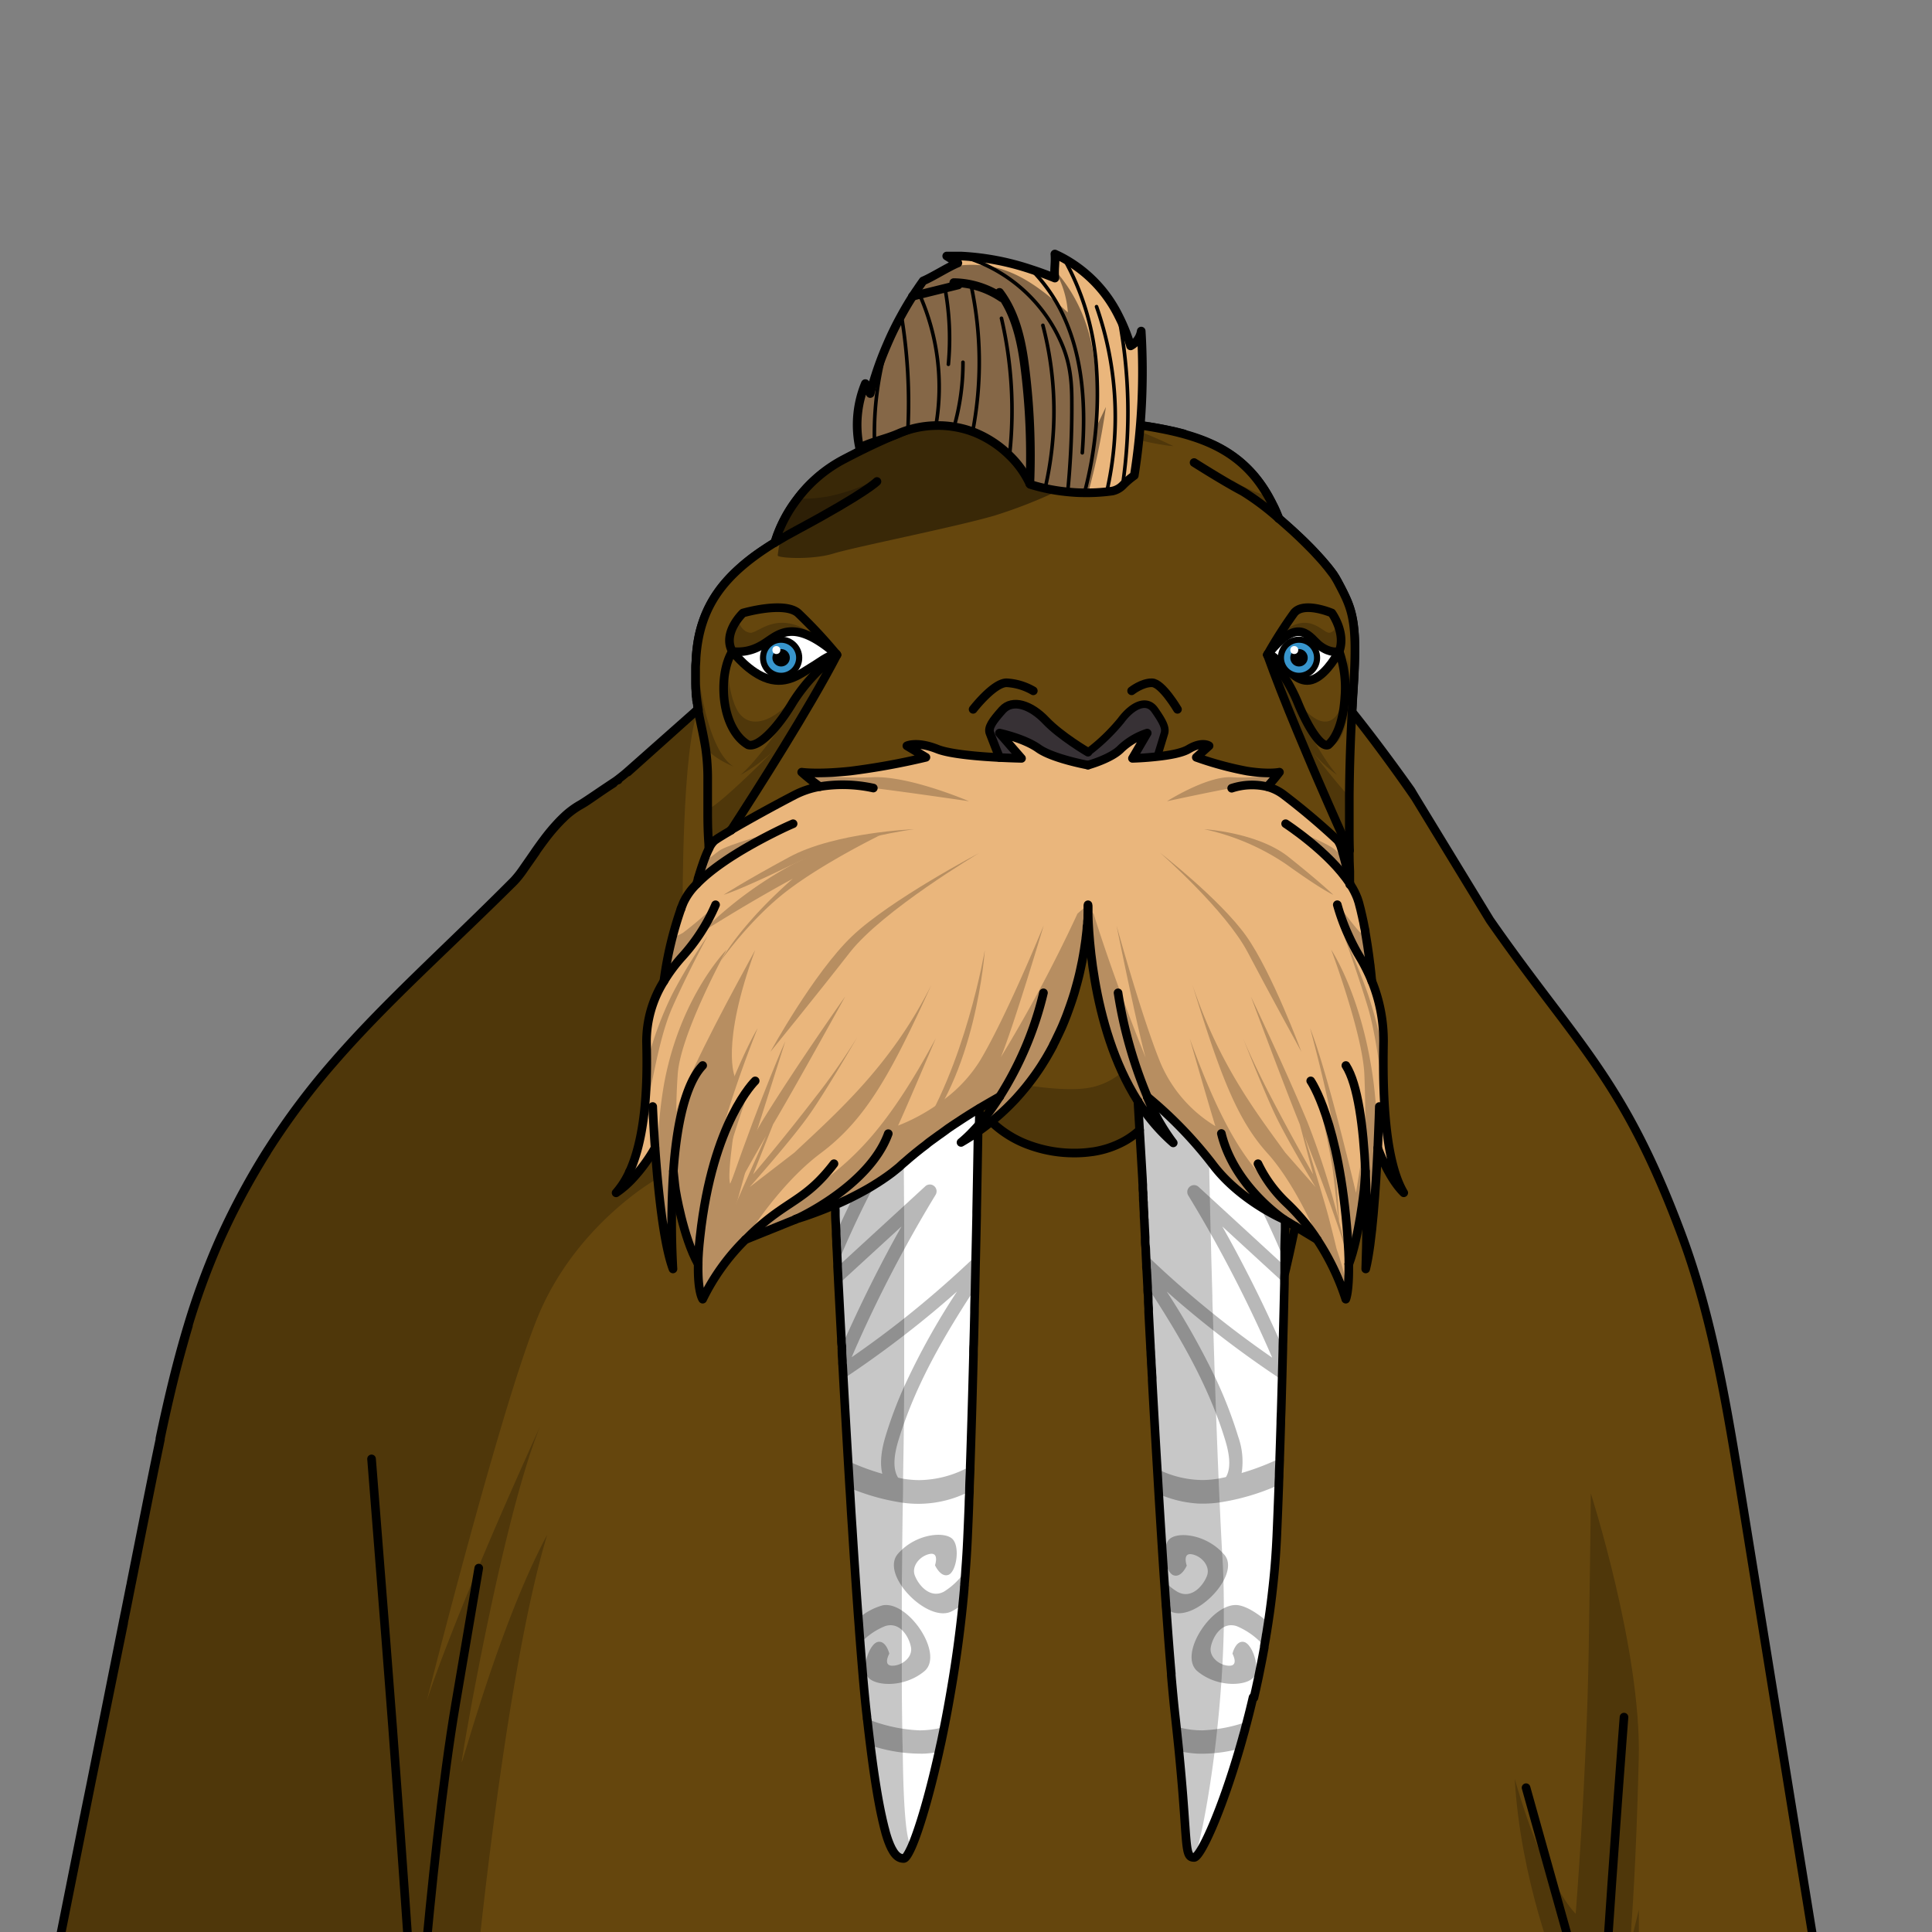 <svg xmlns="http://www.w3.org/2000/svg" viewBox="0 0 432 432">
  <rect x="0" y="0" width="432" height="432" fill="#808080" stroke="none"/>
  <defs>
    <style>.BUNTAI_WALRUS_BODY_BUNTAI_WALRUS_BODY-32_cls-1{isolation:isolate;}.BUNTAI_WALRUS_BODY_BUNTAI_WALRUS_BODY-32_cls-2{fill:#65460d;}.BUNTAI_WALRUS_BODY_BUNTAI_WALRUS_BODY-32_cls-3{opacity:0.22;}.BUNTAI_WALRUS_BODY_BUNTAI_WALRUS_BODY-32_cls-14,.BUNTAI_WALRUS_BODY_BUNTAI_WALRUS_BODY-32_cls-3{mix-blend-mode:multiply;}.BUNTAI_WALRUS_BODY_BUNTAI_WALRUS_BODY-32_cls-10,.BUNTAI_WALRUS_BODY_BUNTAI_WALRUS_BODY-32_cls-12,.BUNTAI_WALRUS_BODY_BUNTAI_WALRUS_BODY-32_cls-13,.BUNTAI_WALRUS_BODY_BUNTAI_WALRUS_BODY-32_cls-4{fill:none;stroke:#000;stroke-linecap:round;stroke-linejoin:round;}.BUNTAI_WALRUS_BODY_BUNTAI_WALRUS_BODY-32_cls-4{stroke-width:1.93px;}.BUNTAI_WALRUS_BODY_BUNTAI_WALRUS_BODY-32_cls-5{fill:#fff;}.BUNTAI_WALRUS_BODY_BUNTAI_WALRUS_BODY-32_cls-6{fill:#b8b8b8;}.BUNTAI_WALRUS_BODY_BUNTAI_WALRUS_BODY-32_cls-7{fill:#373135;}.BUNTAI_WALRUS_BODY_BUNTAI_WALRUS_BODY-32_cls-8{fill:#eab67c;}.BUNTAI_WALRUS_BODY_BUNTAI_WALRUS_BODY-32_cls-9{fill:#bfa781;}.BUNTAI_WALRUS_BODY_BUNTAI_WALRUS_BODY-32_cls-10{stroke-width:1.7px;}.BUNTAI_WALRUS_BODY_BUNTAI_WALRUS_BODY-32_cls-11{fill:#3895cc;}.BUNTAI_WALRUS_BODY_BUNTAI_WALRUS_BODY-32_cls-12{stroke-width:1.37px;}.BUNTAI_WALRUS_BODY_BUNTAI_WALRUS_BODY-32_cls-13{stroke-width:0.8px;}.BUNTAI_WALRUS_BODY_BUNTAI_WALRUS_BODY-32_cls-14{opacity:0.43;}</style>
  </defs>
  <g class="BUNTAI_WALRUS_BODY_BUNTAI_WALRUS_BODY-32_cls-1">
    <g id="body">
      <path class="BUNTAI_WALRUS_BODY_BUNTAI_WALRUS_BODY-32_cls-2" d="M138.29,174.34l0,0,0,0v0c-.56.57-.89.93-1,1l0,0-.21.13c-1.95,1.27-3.68,2.34-5,3.14l-1.78,1-.24.14-.23.13a18.74,18.74,0,0,0-3.59,2.68l-.18.18-.11.11-.08.08,0,0-.21.2-.28.28-.13.14a42.19,42.19,0,0,0-3.5,4.15l0,0c-.65.86-1.27,1.73-1.86,2.57l0,.05,0,0-.71,1c-.73,1.07-1.42,2.08-2.06,3a21.82,21.82,0,0,1-2.06,2.58l-.12.12C99.92,212,86.69,223.69,75.11,236.93l-.1.12A162.49,162.49,0,0,0,60,257c-.11.15-.2.31-.3.46l0,0,0,.05c-.43.68-.86,1.37-1.28,2.07s-.71,1.18-1.06,1.78-.67,1.14-1,1.72-.67,1.16-1,1.75-.66,1.19-1,1.79l-.3.55c-.23.42-.45.84-.67,1.27l-.12.22-.51,1-.57,1.12-.29.57c-.26.53-.53,1.06-.78,1.61-.5,1-1,2.06-1.48,3.12-.38.82-.74,1.64-1.1,2.47l-.06.14a165.64,165.64,0,0,0-6.38,17.55l0,.13s0,0,0,.06a.24.24,0,0,0,0,.08s0,.1-.05.15-.09.33-.14.49c-.23.78-.46,1.55-.68,2.33-.3,1-.59,2.09-.87,3.13q-.86,3.14-1.63,6.29t-1.48,6.3q-.72,3.19-1.39,6.4a1.84,1.84,0,0,0,0,.25c-.09.42-.18.84-.26,1.26s-.16.75-.23,1.13q-.26,1.17-.48,2.34c-.58,2.76-1.13,5.53-1.69,8.29s-1.05,5.27-1.57,7.91c-.07.32-.13.64-.19,1a.14.14,0,0,0,0,.07l-.18.89c-.06.3-.12.59-.17.89-.18.87-.35,1.75-.52,2.62-.06.26-.11.52-.16.78-.2,1-.4,2-.59,3-.1.47-.19.93-.28,1.4-.05.23-.09.45-.14.68s-.09.43-.13.65c-.08.42-.17.84-.25,1.26s-.16.78-.23,1.17-.15.73-.22,1.09-.13.66-.2,1l-.18.89c0,.14-.06.27-.08.41l-.21,1c0,.18-.07.37-.11.55s-.06.28-.08.42l-.06.29,0,.16L19,405.37c0,.18-.07.37-.11.55l-7,35.06H406.62q-8.58-53-17.17-106.08c-3.24-20-6.53-40.24-13.44-58.79-13.08-35.14-23.45-42.51-42.86-70.37l-16.64-27.29-.05-.08c-.3-.5-.63-1-1-1.6,0,0-1.41-2-3.58-5l-.11-.15c-2.06-2.81-4.78-6.46-7.64-10.1l0,0-.61-.79c-.13-.15-.25-.31-.38-.47l-.13-.17-.12-.14-.62-.78c.06-1.07.11-2.15.18-3.22,0-.56.06-1.1.1-1.65.23-3.47.35-6.28.36-8.63,0-1.67,0-3.11-.14-4.37q-.06-.76-.15-1.44l-.09-.67a21.42,21.42,0,0,0-.66-2.92c-.05-.18-.11-.35-.17-.52-.11-.35-.24-.69-.37-1a48.05,48.05,0,0,0-2.28-4.66c-.12-.24-.26-.48-.41-.73l0-.05c-.14-.24-.3-.48-.47-.72l0-.05c-.17-.25-.35-.51-.55-.77l0,0c-.2-.26-.41-.54-.64-.82h0a73.21,73.21,0,0,0-6.84-7.22c-1.38-1.3-2.79-2.56-4.16-3.74-.21-.53-.42-1-.64-1.56-.07-.15-.14-.29-.2-.44-.16-.36-.33-.71-.49-1-.09-.17-.17-.34-.25-.51l-.39-.73a29.68,29.68,0,0,0-3.53-5.27l-.13-.15c-.24-.28-.49-.56-.74-.82l-.2-.22-.73-.73-.24-.23c-.24-.23-.49-.45-.74-.67l-.25-.22c-.25-.21-.51-.43-.77-.63l-.24-.18c-.27-.21-.54-.42-.82-.61l-.17-.12a28.67,28.67,0,0,0-4.21-2.41l-.06,0-.95-.42-.28-.12c-.29-.13-.6-.25-.9-.36l-.36-.14-.89-.32-.39-.14-.9-.29-.4-.13-.94-.27L264.7,97l-1-.26-.32-.08-1.08-.26-.08,0c-1.72-.39-3.5-.73-5.34-1l-.23,0-1.21-.19-.31-.05-1.2-.19-.33,0-1.26-.19-.23,0-5-.69c-6.27-1.42-13.65-3.54-20.52-2.94a60,60,0,0,0-6.21.5c-.5.06-1,.14-1.48.22h-.06c-2,.3-4,.71-5.88,1.18-9.61,2.38-18,6.48-24.26,9.74-.5.27-1,.54-1.45.82l-.45.27c-.39.24-.77.49-1.14.74l-.47.32-.91.67-.25.19-.24.19c-.3.24-.59.47-.87.72l-.52.45-.71.66-.4.38c-.31.31-.61.61-.9.92l-.17.19-.82.92a1.83,1.83,0,0,1-.13.16l-.26.31,0,0c-.2.25-.4.49-.58.74h0s0,0,0,0a33.13,33.13,0,0,0-4.28,7.42s0,0,0,0l-.22.55s0,0,0,0c-.07.18-.13.34-.18.5s0,0,0,0a13.94,13.94,0,0,0-.44,1.39h0c-1,.65-2,1.29-3,1.94l-.09.06a40.85,40.85,0,0,0-8.24,7.28A26.63,26.63,0,0,0,155.84,145c-.09.69-.15,1.39-.2,2.12,0,.57-.07,1.12-.09,1.66,0,.14,0,.29,0,.43q0,.61,0,1.2v.36c0,.49,0,1,0,1.41a1.93,1.93,0,0,0,0,.24c0,.37,0,.73,0,1.07l0,.43.06.86,0,.38c0,.36.07.7.11,1,0,.18,0,.35.07.53s0,.34.07.5.06.41.1.61,0,.18,0,.27l.09.56-.27.23-.18.15L140.4,172.63l-1.05.64Zm0,0,0,0,0,0v0c-.56.57-.89.93-1,1l0,0-.21.13c-1.95,1.27-3.68,2.34-5,3.14l-1.78,1-.24.14-.23.13a18.74,18.74,0,0,0-3.59,2.68l-.18.18-.11.11-.08.08,0,0-.21.2-.28.28-.13.14a42.19,42.19,0,0,0-3.5,4.15l0,0c-.65.86-1.27,1.73-1.86,2.57l0,.05,0,0-.71,1c-.73,1.07-1.42,2.08-2.06,3a21.82,21.82,0,0,1-2.06,2.58l-.12.12C99.92,212,86.69,223.69,75.11,236.93l-.1.12A162.49,162.49,0,0,0,60,257c-.11.15-.2.31-.3.46l0,0,0,.05c-.43.68-.86,1.37-1.28,2.07s-.71,1.18-1.06,1.78-.67,1.14-1,1.72-.67,1.16-1,1.75-.66,1.19-1,1.79l-.3.55c-.23.42-.45.84-.67,1.27l-.12.22-.51,1-.57,1.12-.29.57c-.26.53-.53,1.06-.78,1.61-.5,1-1,2.06-1.48,3.12-.38.82-.74,1.64-1.1,2.47l-.06.14a165.64,165.64,0,0,0-6.38,17.55l0,.13s0,0,0,.06a.24.24,0,0,0,0,.08s0,.1-.05.15-.09.33-.14.49c-.23.78-.46,1.55-.68,2.33-.3,1-.59,2.09-.87,3.13q-.86,3.14-1.63,6.29t-1.48,6.3q-.72,3.19-1.39,6.4a1.84,1.84,0,0,0,0,.25c-.09.42-.18.84-.26,1.26s-.16.75-.23,1.13q-.26,1.17-.48,2.34c-.58,2.76-1.13,5.53-1.69,8.29s-1.05,5.27-1.57,7.91c-.07.32-.13.64-.19,1a.14.14,0,0,0,0,.07l-.18.89c-.06.3-.12.59-.17.89-.18.87-.35,1.75-.52,2.62-.06.26-.11.52-.16.78-.2,1-.4,2-.59,3-.1.47-.19.93-.28,1.4-.05.23-.09.45-.14.68s-.09.43-.13.65c-.08.42-.17.84-.25,1.26s-.16.78-.23,1.17-.15.73-.22,1.09-.13.66-.2,1l-.18.89c0,.14-.06.27-.08.41l-.21,1c0,.18-.07.37-.11.55s-.06.28-.08.42l-.06.29,0,.16L19,405.37c0,.18-.07.37-.11.55l-7,35.06H406.62q-8.58-53-17.17-106.08c-3.24-20-6.53-40.24-13.44-58.79-13.08-35.14-23.45-42.51-42.86-70.37l-16.64-27.29-.05-.08c-.3-.5-.63-1-1-1.6h-.26c-.45-.72-.94-1.49-1.49-2.31l-.11-.16c-.52-.78-1.09-1.62-1.72-2.51l-.11-.15c-2.07-2.93-4.74-6.48-8.27-10.92-.13-.15-.25-.31-.38-.47l-.13-.17a1.34,1.34,0,0,1-.11-.14h0l-.62-.78c.06-1.07.11-2.15.18-3.22,0-.56.06-1.1.1-1.65.23-3.47.35-6.28.36-8.63,0-1.67,0-3.11-.14-4.37q-.06-.76-.15-1.44l-.09-.67a21.42,21.42,0,0,0-.66-2.92c-.05-.18-.11-.35-.17-.52-.11-.35-.24-.69-.37-1a48.05,48.05,0,0,0-2.28-4.66c-.12-.24-.26-.48-.41-.73l0-.05c-.14-.24-.3-.48-.47-.72l0-.05c-.17-.25-.35-.51-.55-.77l0,0c-.2-.26-.41-.54-.64-.82h0a73.21,73.21,0,0,0-6.84-7.22c-1.38-1.3-2.79-2.56-4.16-3.74-.21-.53-.42-1-.64-1.56-.07-.15-.14-.29-.2-.44-.16-.36-.33-.71-.49-1-.09-.17-.17-.34-.25-.51l-.39-.73a29.68,29.68,0,0,0-3.53-5.27l-.13-.15c-.24-.28-.49-.56-.74-.82l-.2-.22-.73-.73-.24-.23c-.24-.23-.49-.45-.74-.67l-.25-.22c-.25-.21-.51-.43-.77-.63l-.24-.18c-.27-.21-.54-.42-.82-.61l-.17-.12a28.67,28.67,0,0,0-4.21-2.41l-.06,0-.95-.42-.28-.12c-.29-.13-.6-.25-.9-.36l-.36-.14-.89-.32-.39-.14-.9-.29-.4-.13-.94-.27L264.7,97l-1-.26-.32-.08-1.08-.26-.08,0c-1.72-.39-3.5-.73-5.34-1l-.23,0-1.21-.19-.31-.05-1.2-.19-.33,0-1.26-.19-.23,0-5-.69c-6.27-1.42-13.65-3.54-20.52-2.94a60,60,0,0,0-6.21.5c-.5.06-1,.14-1.48.22h-.06c-2,.3-4,.71-5.88,1.18-9.61,2.38-18,6.48-24.26,9.74-.5.27-1,.54-1.45.82l-.45.27c-.39.24-.77.49-1.14.74l-.47.32-.91.67-.25.19-.24.19c-.3.24-.59.47-.87.72l-.52.45-.71.66-.4.38c-.31.31-.61.61-.9.92l-.17.19-.82.92a1.83,1.83,0,0,1-.13.16l-.26.31,0,0c-.2.25-.4.49-.58.74h0s0,0,0,0a33.13,33.13,0,0,0-4.28,7.42s0,0,0,0l-.22.55s0,0,0,0c-.07.18-.13.34-.18.5s0,0,0,0a13.94,13.94,0,0,0-.44,1.39h0c-1,.65-2,1.29-3,1.94l-.09.06a40.85,40.85,0,0,0-8.24,7.28A26.63,26.63,0,0,0,155.84,145c-.09.69-.15,1.39-.2,2.12,0,.57-.07,1.12-.09,1.66,0,.14,0,.29,0,.43q0,.61,0,1.2v.36c0,.49,0,1,0,1.41a1.93,1.93,0,0,0,0,.24c0,.37,0,.73,0,1.07l0,.43.06.86,0,.38c0,.36.07.7.11,1,0,.18,0,.35.07.53s0,.34.07.5.06.41.1.61,0,.18,0,.27l.09.56-.27.23-.18.15L140.4,172.63l-1.05.64Z" />
      <g class="BUNTAI_WALRUS_BODY_BUNTAI_WALRUS_BODY-32_cls-3">
        <path d="M136.86,175.33l15.8,26.89c-1.55,2.74-3.14,15.51-3.26,15.69s-4.62,6.61-4.31,17.29-.58,18.51-6.17,30.3c3.41-2,7.29-8.36,7.29-8.36l.26,6.7S128.64,274,120.25,294.46s-24.87,86-24.87,86,5.3-17.25,25.34-61.41c-8.39,20.62-17.48,73.75-17.48,74.92s8.39-30.76,19.11-50.78C113,374,106.5,441,106.5,441H11.88c-.67,0,6-30.51,7-35.06,0-.18.07-.37.11-.55v0L27.44,363l0-.16.06-.29c0-.14,0-.28.08-.42s.07-.37.11-.55l.21-1c0-.14.05-.27.08-.41l.18-.89c.07-.33.13-.66.2-1s.14-.73.22-1.09.15-.78.23-1.17.17-.84.25-1.26c0-.22.08-.43.13-.65s.09-.45.14-.68c.09-.47.18-.93.28-1.4.19-1,.39-2,.59-3,.05-.26.1-.52.16-.78.17-.87.34-1.75.52-2.62,0-.13.05-.26.08-.39.1-.48.2-1,.29-1.46.06-.32.12-.64.19-1,1.33-6.56,2.76-13.69,4-19.67.08-.42.17-.84.26-1.26a1.84,1.84,0,0,1,0-.25,229.56,229.56,0,0,1,6.19-24.94c0-.05,0-.1.05-.15a.24.24,0,0,1,0-.08s0,0,0-.06l0-.13c1.65-5.16,3.67-10.73,6.38-17.55l.06-.14a120.75,120.75,0,0,1,11.13-21l0-.05,0,0c.1-.15.19-.31.3-.46a231.5,231.5,0,0,1,15-19.95l.1-.12c7.14-8.68,23.31-23.81,32.48-32.84a156.31,156.31,0,0,0,12.1-13.52l0,0,0-.05c2.47-3.07,4.25-5.47,5.38-6.75l.13-.14.28-.28.21-.2,0,0,.08-.08Z" />
        <path d="M348.37,441s-8.39-20.41-9.67-43.24c6.84,23.91,13.63,30.17,13.63,30.17s2.45-30.65,2.91-59,.47-35,.47-35,11.3,35.19,10.72,59.19-1.63,37.05-1.63,37.05l-.24,4.66,1.89-7.81v9l.91,5Z" />
        <path d="M138.29,174.34l0,0,0,0c-.56.57-.89.93-1,1l0,0-.08.35v.07L136,181.25l5.59,22.57,11.06-1.6s-.17-35.06,3.51-43.54l-.27.23-.18.15-16.37,14.21Z" />
        <path d="M218.88,91.74S191.93,100.48,186.4,109a66.34,66.34,0,0,0-7.75,16.37s1.16-12.79,5.41-19.68c-7.56,12.63-8,16.36-9.31,19.68S163.1,140.61,162.63,151,168,169.91,168,169.91s-10.8-7.26-12-12.06-1.78-19.56,5.87-27.25,10-7.8,11.78-10.69,6-12.89,11.66-15.65,20.8-12.76,33.79-12.52Z" />
      </g>
      <path class="BUNTAI_WALRUS_BODY_BUNTAI_WALRUS_BODY-32_cls-4" d="M389.45,334.9c-3.24-20-6.53-40.24-13.44-58.79-13.08-35.14-23.45-42.51-42.86-70.37l-16.64-27.29c-.32-.53-.66-1.09-1-1.68,0,0-6.55-9.32-13.21-17.61.06-1.07.11-2.15.18-3.22,0-.56.06-1.1.1-1.65.23-3.47.35-6.28.36-8.63,0-1.67,0-3.11-.14-4.37q-.06-.76-.15-1.44l-.09-.67a21.42,21.42,0,0,0-.66-2.92c-.05-.18-.11-.35-.17-.52-.11-.35-.24-.69-.37-1a48.05,48.05,0,0,0-2.28-4.66c-.12-.24-.26-.48-.41-.73l0-.05c-.14-.24-.3-.48-.47-.72l0-.05c-.17-.25-.35-.51-.55-.77l0,0c-.2-.26-.41-.54-.64-.82h0a73.21,73.21,0,0,0-6.84-7.22c-1.38-1.3-2.79-2.56-4.16-3.74-.21-.53-.42-1-.64-1.56-.07-.15-.14-.29-.2-.44-.16-.36-.33-.71-.49-1-.09-.17-.17-.34-.25-.51l-.39-.73a29.68,29.68,0,0,0-3.53-5.27l-.13-.15c-.24-.28-.49-.56-.74-.82l-.2-.22-.73-.73-.24-.23c-.24-.23-.49-.45-.74-.67l-.25-.22c-.25-.21-.51-.43-.77-.63l-.24-.18c-.27-.21-.54-.42-.82-.61l-.17-.12a28.67,28.67,0,0,0-4.21-2.41l-.06,0-.95-.42-.28-.12c-.29-.13-.6-.25-.9-.36l-.36-.14-.89-.32-.39-.14-.9-.29-.4-.13-.94-.27L264.7,97l-1-.26-.32-.08-1.08-.26-.08,0c-1.72-.39-3.5-.73-5.34-1l-.23,0-1.21-.19-.31-.05-1.2-.19-.33,0-1.26-.19-.23,0-5-.69c-6.27-1.42-13.65-3.54-20.52-2.94a60,60,0,0,0-6.21.5c-.5.06-1,.14-1.48.22h-.06c-2,.3-4,.71-5.88,1.18-9.61,2.38-18,6.48-24.26,9.74-.5.27-1,.54-1.45.82l-.45.27c-.39.24-.77.49-1.14.74l-.47.32-.91.67-.25.19-.24.19c-.3.24-.59.47-.87.72l-.52.45-.71.66-.4.38c-.31.31-.61.61-.9.92l-.17.19-.82.92a1.83,1.83,0,0,1-.13.16l-.29.34c-.2.25-.4.49-.58.74h0s0,0,0,0a33.13,33.13,0,0,0-4.28,7.42s0,0,0,0l-.22.55s0,0,0,0c-.07.18-.13.34-.18.5s0,0,0,0a13.94,13.94,0,0,0-.44,1.39h0c-1.08.67-2.11,1.33-3.08,2a40.85,40.85,0,0,0-8.24,7.28A26.63,26.63,0,0,0,155.84,145c-.09.69-.15,1.39-.2,2.12,0,.57-.07,1.12-.09,1.66,0,.14,0,.29,0,.43q0,.61,0,1.2v.36c0,.49,0,1,0,1.41a1.93,1.93,0,0,0,0,.24c0,.37,0,.73,0,1.07l0,.43.06.86,0,.38c0,.36.07.7.11,1,0,.18,0,.35.07.53s0,.34.07.5.06.41.1.61,0,.18,0,.27l.09.56-.27.23-15.5,13.72c-.81.71-1.61,1.33-2.11,1.71l0,0,0,0-.44.33c-3.62,2.39-6.53,4.43-7.8,5.19l-.23.13a18.74,18.74,0,0,0-3.59,2.68c-.13.13-.27.25-.4.39l-.21.2-.28.28-.13.14a42.19,42.19,0,0,0-3.5,4.15l0,0c-.65.86-1.27,1.73-1.86,2.57-1,1.48-2,2.88-2.82,4.07a21.82,21.82,0,0,1-2.06,2.58l-.12.12C99.92,212,86.69,223.69,75.11,236.93l-.1.12A162.49,162.49,0,0,0,60,257c-.11.15-.2.31-.3.46a160.2,160.2,0,0,0-10.08,18.65c-.38.82-.74,1.64-1.1,2.47l-.06.14a165.64,165.64,0,0,0-6.38,17.55c-2.52,8.32-4.52,16.82-6.32,25.36a1.84,1.84,0,0,0,0,.25c-.92,4.34-1.79,8.68-2.66,13q-1.91,9.59-3.82,19.18c0,.22-.09.43-.13.65l-.9,4.51-.18.89c0,.14-.06.27-.08.41l-.21,1c0,.18-.07.37-.11.55s-.06.28-.08.42l-.06.29q-4.3,21.54-8.6,43.08l-7,35.06H406.62Q398,387.94,389.45,334.9ZM137.18,175.12l-.21.14c-3.11,2-5.45,3.77-6.75,4.51l-.24.14-.23.13a18.74,18.74,0,0,0-3.59,2.68l-.18.18-.11.11-.08.08,0,0-.21.2-.28.28-.13.14a42.19,42.19,0,0,0-3.5,4.15l0,0c-.65.86-1.27,1.73-1.86,2.57l0,.05c-1,1.46-2,2.84-2.79,4a21.82,21.82,0,0,1-2.06,2.58l-.12.12C99.92,212,86.69,223.69,75.11,236.93l-.1.12A162.49,162.49,0,0,0,60,257c-.11.15-.2.31-.3.46l0,0,0,.05c-.43.68-.86,1.37-1.28,2.07s-.71,1.18-1.06,1.78a159.15,159.15,0,0,0-7.69,14.72c-.38.82-.74,1.64-1.1,2.47l-.06.14a165.64,165.64,0,0,0-6.38,17.55l0,.13s0,0,0,.06c-.3,1-.6,2-.89,3.05s-.59,2.09-.87,3.13q-.86,3.14-1.63,6.29t-1.48,6.3q-.72,3.19-1.39,6.4a1.84,1.84,0,0,0,0,.25c-.09.42-.18.84-.26,1.26-.83,3.92-1.61,7.84-2.4,11.76-.88,4.44-1.78,8.89-2.65,13.34-.06.26-.11.52-.16.78-.2,1-.4,2-.59,3-.1.47-.19.93-.28,1.4-.05.23-.09.45-.14.68s-.09.43-.13.65c-.08.42-.17.84-.25,1.26s-.16.78-.23,1.17-.15.73-.22,1.09-.13.66-.2,1l-.18.89c0,.14-.06.27-.08.41l-.21,1c0,.18-.07.37-.11.55s-.06.28-.08.42l-.06.29,0,.16L19,405.37c0,.18-.07.37-.11.55l-7,35.06H406.62q-8.58-53-17.17-106.08c-3.24-20-6.53-40.24-13.44-58.79-13.08-35.14-23.45-42.51-42.86-70.37l-16.64-27.29c-.32-.53-7.58-11-14.24-19.29.06-1.07.11-2.15.18-3.22,0-.56.06-1.1.1-1.65.23-3.47.35-6.28.36-8.63,0-1.67,0-3.11-.14-4.37q-.06-.76-.15-1.44l-.09-.67a21.42,21.42,0,0,0-.66-2.92c-.05-.18-.11-.35-.17-.52-.11-.35-.24-.69-.37-1a48.05,48.05,0,0,0-2.28-4.66c-.12-.24-.26-.48-.41-.73l0-.05c-.14-.24-.3-.48-.47-.72l0-.05c-.17-.25-.35-.51-.55-.77l0,0c-.2-.26-.41-.54-.64-.82h0a73.21,73.21,0,0,0-6.84-7.22c-1.38-1.3-2.79-2.56-4.16-3.74-.21-.53-.42-1-.64-1.56-.07-.15-.14-.29-.2-.44-.16-.36-.33-.71-.49-1-.09-.17-.17-.34-.25-.51l-.39-.73a29.68,29.68,0,0,0-3.53-5.27l-.13-.15c-.24-.28-.49-.56-.74-.82l-.2-.22-.73-.73-.24-.23c-.24-.23-.49-.45-.74-.67l-.25-.22c-.25-.21-.51-.43-.77-.63l-.24-.18c-.27-.21-.54-.42-.82-.61l-.17-.12a28.67,28.67,0,0,0-4.21-2.41l-.06,0-.95-.42-.28-.12c-.29-.13-.6-.25-.9-.36l-.36-.14-.89-.32-.39-.14-.9-.29-.4-.13-.94-.27L264.7,97l-1-.26-.32-.08-1.08-.26-.08,0c-1.72-.39-3.5-.73-5.34-1l-.23,0-1.21-.19-.31-.05-1.2-.19-.33,0-1.26-.19-.23,0-5-.69c-6.27-1.42-13.65-3.54-20.52-2.94a60,60,0,0,0-6.21.5c-.5.06-1,.14-1.48.22h-.06c-2,.3-4,.71-5.88,1.18-9.61,2.38-18,6.48-24.26,9.74-.5.27-1,.54-1.45.82l-.45.27c-.39.24-.77.49-1.14.74l-.47.32-.91.67-.25.19-.24.19c-.3.24-.59.47-.87.72l-.52.45-.71.66-.4.38c-.31.31-.61.61-.9.92l-.17.19-.82.92a1.83,1.83,0,0,1-.13.16l-.26.31,0,0c-.2.25-.4.49-.58.74h0s0,0,0,0a33.13,33.13,0,0,0-4.28,7.42s0,0,0,0l-.22.55s0,0,0,0c-.07.18-.13.34-.18.5s0,0,0,0a13.94,13.94,0,0,0-.44,1.39h0c-1,.65-2,1.29-3,1.94l-.09.06a40.85,40.85,0,0,0-8.24,7.28A26.63,26.63,0,0,0,155.84,145c-.09.69-.15,1.39-.2,2.12,0,.57-.07,1.12-.09,1.66,0,.14,0,.29,0,.43q0,.61,0,1.2v.36c0,.49,0,1,0,1.41a1.93,1.93,0,0,0,0,.24c0,.37,0,.73,0,1.07l0,.43.06.86,0,.38c0,.36.07.7.11,1,0,.18,0,.35.07.53s0,.34.07.5.06.41.1.61,0,.18,0,.27l.09.56-.27.23-.18.15L140.4,172.63m-2.18,1.78v0l0,0,0,0" />
      <polyline class="BUNTAI_WALRUS_BODY_BUNTAI_WALRUS_BODY-32_cls-4" points="341.23 399.73 346.65 419.09 352.78 440.98" />
      <path class="BUNTAI_WALRUS_BODY_BUNTAI_WALRUS_BODY-32_cls-4" d="M359.07,441c1.62-25.38,4.06-57.05,4.06-57.05" />
      <path class="BUNTAI_WALRUS_BODY_BUNTAI_WALRUS_BODY-32_cls-4" d="M94.77,441c1.57-17.37,4.11-42.39,7.16-60.27l5.12-30.1" />
      <path class="BUNTAI_WALRUS_BODY_BUNTAI_WALRUS_BODY-32_cls-4" d="M83.08,326.21s.06.92,3.19,40.35c2,25.22,4.12,55.1,5.45,74.42" />
      <path class="BUNTAI_WALRUS_BODY_BUNTAI_WALRUS_BODY-32_cls-5" d="M287.54,273l0,2c0,1.65-.07,3.34-.11,5.06,0,.72,0,1.44,0,2.16a.85.85,0,0,1,0,.16c0,.25,0,.5,0,.75s0,.53,0,.8,0,.54,0,.81c0,.79,0,1.58-.05,2.38h0q-.06,2.52-.12,5.1c-.05,2.24-.11,4.51-.17,6.78,0,.87,0,1.74-.06,2.61l-.18,7.06c-.07,2.37-.13,4.73-.2,7.06,0,.87,0,1.74-.08,2.61q-.12,4-.25,7.82c0,.13,0,.25,0,.38,0,1.22-.08,2.43-.12,3.62,0,.65-.05,1.29-.07,1.92-.15,4.07-.3,8-.46,11.58,0,.81-.08,1.63-.13,2.44-.19,3.3-.48,6.58-.86,9.81-.17,1.55-.37,3.09-.58,4.62-.11.79-.23,1.57-.34,2.34l-.27,1.72c0,.27-.09.54-.13.81s-.05.32-.08.48l-.09.55c-.1.6-.21,1.19-.31,1.78,0,.08,0,.15,0,.23-.17.92-.34,1.82-.51,2.72s-.38,1.94-.58,2.9-.35,1.71-.54,2.55c-.22,1-.45,2.06-.69,3.07h0c-.42,1.8-.85,3.56-1.3,5.26-.13.53-.27,1.05-.41,1.56s-.28,1.06-.43,1.58-.26,1-.4,1.44l-.42,1.47c-4.27,14.68-8.86,24.48-10.22,24.48-1.65,0-1.61-1.51-2.22-10.11-.08-1.09-.17-2.29-.27-3.61a0,0,0,0,1,0,0c-.22-2.78-.51-6.12-.9-10.1q-.26-2.54-.57-5.43c-.08-.74-.16-1.5-.25-2.28-.29-2.56-.58-5.67-.89-9.18l0-.41c-.37-4.25-.74-9.1-1.11-14.34,0-.43-.07-.86-.1-1.3h0c-.06-.81-.12-1.63-.17-2.46l-.18-2.51c-.42-6.19-.83-12.78-1.24-19.45l-.33-5.59c-.4-6.74-.79-13.49-1.14-19.95,0-.17,0-.26,0-.26l0-.32c0-.46-.05-.92-.08-1.38,0-.81-.09-1.61-.13-2.41,0-.63-.07-1.25-.1-1.87,0-.47-.05-.94-.08-1.41-.14-2.6-.27-5.14-.4-7.58,0-.27,0-.54,0-.81,0-.57-.06-1.14-.09-1.69,0-.12,0-.24,0-.36,0-.44-.05-.87-.07-1.3s-.05-1-.07-1.44v0c-.07-1.3-.13-2.56-.2-3.79,0-.45-.05-.89-.07-1.32,0-.76-.07-1.5-.11-2.23s-.07-1.26-.1-1.86-.05-1-.07-1.46l0-.49c0-1-.09-1.9-.14-2.77,0-.29,0-.58,0-.86a1.34,1.34,0,0,1,0-.2c0-.49,0-1-.07-1.43a.49.49,0,0,1,0-.12l0-.62c0-.6-.05-1.17-.08-1.7a.11.11,0,0,1,0-.08c0-.39,0-.75-.06-1.09,0-.06,0-.11,0-.16,0-.42,0-.8-.05-1.15,0-.12,0-.23,0-.34,0-.32,0-.62,0-.88s0-.22,0-.31c0-.77-.06-1.18-.06-1.18l-.65-11.05-.38-6.46c.41.64.83,1.28,1.28,1.9q.38.56.78,1.08a2.77,2.77,0,0,0,.22.29q.3.41.63.81c.17.22.34.43.52.64s.35.42.54.63h0l0,0,.77.87a1.07,1.07,0,0,0,.14.16,1.59,1.59,0,0,0,.13.13,1.07,1.07,0,0,0,.18.19c.21.23.43.45.65.67.65.66,1.32,1.28,2,1.89l-.54-.69-.21-.29-.42-.6a0,0,0,0,1,0,0q-.27-.39-.54-.81c-.37-.56-.73-1.16-1.08-1.78-.13-.22-.25-.44-.37-.66s-.41-.74-.6-1.12-.31-.59-.46-.9-.43-.88-.64-1.34-.34-.72-.5-1.09-.3-.66-.44-1l.05,0h0l.06.05.1.08,0,0,.18.15.13.1.08.07.14.12a.39.39,0,0,0,.1.08v0l.33.28.63.54c.55.48,1.22,1.07,2,1.77.07,0,.13.11.21.18h0l.14.13c.46.42,1,.88,1.46,1.38l.33.32.76.74a.34.34,0,0,0,.06.06h0l.82.84c.09.09.17.18.27.27.31.33.64.66,1,1l.44.47.9,1,.37.4a.48.48,0,0,1,.09.11s0,0,0,0a.09.09,0,0,1,.06.06c.15.19.32.37.48.56l.51.6a.28.28,0,0,1,.07.09l.33.38.23.28c.39.47.78.95,1.16,1.44l0,.05a.21.21,0,0,1,0,.06l.13.16c.26.32.51.65.75,1s.39.51.59.76l.32.39a1.4,1.4,0,0,0,.16.2,33.86,33.86,0,0,0,3.37,3.49l.4.36,0,0,.45.4c.82.71,1.65,1.36,2.47,2l.29.21.18.13.14.1,0,0,.89.62.12.08.88.58.41.26,0,0h0l.16.1h0l.12.07.06,0c.12.08.24.16.37.23l.1.06a.09.09,0,0,0,.06,0l.24.14h0l.76.45.39.21.18.1.11.06,1,.53.14.07.48.24.14.07.17.08h0l.08,0,.53.25h0l.05,0h.06Z" />
      <path class="BUNTAI_WALRUS_BODY_BUNTAI_WALRUS_BODY-32_cls-5" d="M219,247.84c0,.21,0,.43,0,.65,0,.89,0,1.86,0,2.9h0l-.51.58-.07.08-.21.23-.09.09-.31.34-.18.18-.7.74h0c-.68.68-1.37,1.31-2.06,1.88,1.45-.84,2.82-1.72,4.13-2.65-.08,4.84-.19,11-.32,17.91,0,.24,0,.48,0,.73-.06,2.91-.13,6-.2,9.1q-.07,3.42-.15,7v.14c0,1.81-.08,3.65-.13,5.5-.05,2.39-.11,4.81-.18,7.24,0,.74,0,1.48-.05,2.22l-.09,3.46h0c-.19,7.34-.41,14.66-.64,21.56,0,.17,0,.34,0,.51-.06,1.74-.12,3.46-.17,5.14,0,.93-.08,1.85-.11,2.76-.1,2.58-.2,5.07-.31,7.44s-.25,4.86-.44,7.27c-.07,1-.15,2.06-.24,3.08l0,.31q0,.38-.06.75c-.1,1.14-.21,2.27-.32,3.39a.13.13,0,0,1,0,.06c-.66,6.47-1.53,12.74-2.52,18.61-.53,3.14-1.08,6.17-1.66,9.05-.09.48-.19,1-.29,1.43-.15.71-.29,1.41-.44,2.1s-.29,1.36-.44,2c-2.18,9.81-4.46,17.35-6.1,21.11,0,0,0,0,0,0-.74,1.69-1.36,2.61-1.77,2.61-.8,0-1.6-.35-2.41-1.69l-.07-.13-.22-.38-.11-.22-.15-.33a2.83,2.83,0,0,1-.16-.36l-.15-.37c-.25-.62-.49-1.35-.74-2.2-.09-.3-.18-.62-.26-1s-.15-.57-.22-.87-.21-.86-.31-1.33c0-.23-.1-.47-.16-.72-.79-3.65-1.62-8.69-2.48-15.56-.1-.81-.21-1.65-.31-2.52q-.19-1.62-.39-3.36c0-.19,0-.39-.07-.58-.48-4.26-1-9.94-1.51-16.52v-.05c-.09-1.11-.18-2.25-.26-3.42,0-.68-.1-1.37-.16-2.07-.26-3.59-.53-7.39-.79-11.31-.2-2.91-.39-5.9-.58-8.93-.12-1.76-.23-3.44-.32-5-.06-.93-.11-1.92-.18-3l-.06-.85-.36-6c-.37-6.27-.73-12.54-1.06-18.56-.05-1-.11-2-.16-3,0-.31,0-.63-.05-.94,0-.7-.08-1.39-.11-2.08,0-.15,0-.31,0-.46,0-.35,0-.69-.05-1s-.06-1-.08-1.46h0c-.09-1.64-.18-3.25-.26-4.83-.14-2.57-.26-5-.39-7.39-.06-1.34-.13-2.64-.2-3.89q0-.33,0-.66c0-.86-.08-1.7-.12-2.51s-.07-1.44-.11-2.14c0-.11,0-.21,0-.32,0-.64-.06-1.25-.09-1.85v-.1c0-.12,0-.24,0-.36-.06-1.38-.13-2.67-.17-3.84,0-.14,0-.28,0-.4s0-.23,0-.34c0-.82-.06-1.26-.06-1.26l.11,0,.12-.06.53-.23.26-.12.07,0,.34-.15.45-.21c.15-.07.3-.13.45-.21l.46-.21h0l.92-.46h0l.46-.23.45-.23.32-.17.66-.35c.48-.25,1-.52,1.44-.79s1.24-.72,1.85-1.11l.3-.19.27-.16.76-.5c.2-.12.39-.25.58-.39.38-.25.75-.51,1.12-.78l.34-.25c.25-.18.51-.37.75-.57l.34-.27.64-.52L201,261l.86-.75,1-.85.12-.11c.45-.39.92-.78,1.39-1.17s.94-.77,1.42-1.14,1-.75,1.43-1.11.95-.73,1.43-1.08a.41.41,0,0,1,.14-.1l1-.73.38-.26,0,0,1.38-1c.35-.25.69-.48,1-.7l.56-.38q.27-.2.54-.36l1.23-.81C216.4,249.43,217.79,248.57,219,247.84Z" />
      <path class="BUNTAI_WALRUS_BODY_BUNTAI_WALRUS_BODY-32_cls-6" d="M211.26,386.12q-.57,2.89-1.17,5.56a22.81,22.81,0,0,1-3.43.44,35.73,35.73,0,0,1-11.89-1.81c-.23-1.83-.47-3.78-.7-5.88a35.4,35.4,0,0,0,11.47,2.48A20.86,20.86,0,0,0,211.26,386.12Z" />
      <path class="BUNTAI_WALRUS_BODY_BUNTAI_WALRUS_BODY-32_cls-6" d="M217.15,327.74c0,.17,0,.34,0,.51,0,1.75-.12,3.46-.17,5.14A25.11,25.11,0,0,1,201.75,336a49,49,0,0,1-11.6-3.23h0l-.36-6h0a53.35,53.35,0,0,0,12,3.85,23.4,23.4,0,0,0,3.73.34A23.83,23.83,0,0,0,217.15,327.74Z" />
      <path class="BUNTAI_WALRUS_BODY_BUNTAI_WALRUS_BODY-32_cls-6" d="M216.1,350.87c-.18,2.55-.4,5.09-.66,7.59a10.46,10.46,0,0,1-3,2c-5.44,2.11-15.62-8.44-11.68-13s10.49-5.12,12.23-3.32.84,7.35-.92,8-3-2.15-3-2.15,1-2.91-1.13-2.53-4.21,2.66-3.38,4.83,3.4,5.25,6.5,3.61A15.79,15.79,0,0,0,216.1,350.87Z" />
      <path class="BUNTAI_WALRUS_BODY_BUNTAI_WALRUS_BODY-32_cls-6" d="M206.63,373.74C202,377.52,195.42,377,194,374.9s.44-7.38,2.29-7.76,2.56,2.63,2.56,2.63-1.52,2.69.67,2.69,4.61-1.9,4.17-4.18-2.45-5.76-5.79-4.67a15.25,15.25,0,0,0-5.42,3.72c-.14-1.78-.28-3.63-.42-5.54a13.9,13.9,0,0,1,5.29-2.83C203.08,357.82,211.29,370,206.63,373.74Z" />
      <path class="BUNTAI_WALRUS_BODY_BUNTAI_WALRUS_BODY-32_cls-6" d="M279.07,384.89c-.54,2.1-1.1,4.11-1.66,6.05a32.86,32.86,0,0,1-9.63,1.18,22.71,22.71,0,0,1-4-.56q-.26-2.54-.57-5.43a20.8,20.8,0,0,0,5.66.78A33.64,33.64,0,0,0,279.07,384.89Z" />
      <path class="BUNTAI_WALRUS_BODY_BUNTAI_WALRUS_BODY-32_cls-6" d="M286.19,326.09c0,1.35-.09,2.69-.13,4,0,.64-.05,1.29-.07,1.92a50.88,50.88,0,0,1-13.3,3.94,26.44,26.44,0,0,1-4.91.24,25.89,25.89,0,0,1-8.39-2l-.13-.05-.33-5.59.11.05a22.84,22.84,0,0,0,9.85,2.34,22.43,22.43,0,0,0,3.57-.32A56.39,56.39,0,0,0,286.19,326.09Z" />
      <path class="BUNTAI_WALRUS_BODY_BUNTAI_WALRUS_BODY-32_cls-6" d="M273.55,353.51c-2.31,4.24-7.93,8.33-11.51,6.94a8.14,8.14,0,0,1-1-.48l-.1-.06c0-.43-.07-.86-.1-1.3h0c-.05-.81-.11-1.63-.17-2.46l-.18-2.51.14.15a11.26,11.26,0,0,0,2.74,2.19c3.1,1.64,5.68-1.45,6.51-3.61s-1.23-4.46-3.39-4.83-1.13,2.53-1.13,2.53-1.2,2.84-3,2.15-2.67-6.23-.93-8,7.79-1.25,11.76,2.8l.48.52C275.07,349,274.76,351.29,273.55,353.51Z" />
      <path class="BUNTAI_WALRUS_BODY_BUNTAI_WALRUS_BODY-32_cls-6" d="M283.62,362.81c-.27,1.8-.57,3.58-.88,5.34a16.62,16.62,0,0,0-6.21-4.54c-3.35-1.09-5.36,2.4-5.79,4.67s2,4.18,4.16,4.18.68-2.69.68-2.69.7-3,2.55-2.63,3.7,5.69,2.29,7.76-8,2.62-12.62-1.16,3.56-15.92,9.28-14.78C279.1,359.36,281.44,360.94,283.62,362.81Z" />
      <path class="BUNTAI_WALRUS_BODY_BUNTAI_WALRUS_BODY-32_cls-6" d="M187.11,277.55c0-.64-.06-1.25-.09-1.85l0-.06q1.78-4,3.75-7.94a2.44,2.44,0,0,1,.14-.28l.09-.19q1.75-3.53,3.65-7,3.54-6.48,7.54-12.68a1.44,1.44,0,0,1,.58-.52,1.49,1.49,0,0,1,1.94,2.14c-.24.37-.48.75-.71,1.13q-4.47,7-8.35,14.41l0,0-.27.52q-4.38,8.37-8,17.12a1.17,1.17,0,0,0,0,.11c0-.86-.08-1.7-.12-2.51s-.07-1.44-.11-2.14C187.12,277.76,187.12,277.66,187.11,277.55Z" />
      <path class="BUNTAI_WALRUS_BODY_BUNTAI_WALRUS_BODY-32_cls-6" d="M218.39,280.63q-.07,3.42-.15,7v.14c-6.4,9.78-12.43,19.92-16.27,31v0c-.39,1.1-.75,2.22-1.09,3.34-1.17,3.88-1.17,6.64,0,8.39a4.34,4.34,0,0,0,.42.54,3.51,3.51,0,0,0,.5.45,6.53,6.53,0,0,0,5,1,21.23,21.23,0,0,0,6.38-2.63,1.5,1.5,0,1,1,1.43,2.64,23.76,23.76,0,0,1-7.31,2.95,10.9,10.9,0,0,1-1.87.16,9.26,9.26,0,0,1-3.68-.72A7.26,7.26,0,0,1,199.1,333a7.57,7.57,0,0,1-1.82-3.48c-.53-2.22-.29-5,.72-8.35a92.82,92.82,0,0,1,4.05-10.85A159.77,159.77,0,0,1,214,288.77q-5.77,5.13-11.9,9.85-6.48,5-13.31,9.55a.18.18,0,0,1-.07.05c-.05-1-.11-2-.16-3,0-.31,0-.63-.05-.94,0-.7-.08-1.39-.11-2.08,0-.15,0-.31,0-.46,0-.35,0-.69-.05-1a.47.47,0,0,1,.06-.15c4-9,8.36-17.81,13.18-26.37L187.66,287l-.07.06c-.06-1.34-.13-2.64-.2-3.89l.06-.06,14.6-13.4,4.83-4.44a1.5,1.5,0,0,1,2-.06,1.52,1.52,0,0,1,.33,1.94q-3.7,6.07-7.1,12.33s0,0,0,0c-4.26,7.81-8.16,15.82-11.68,24q6-4.14,11.71-8.66Q210.58,288.12,218.39,280.63Z" />
      <path class="BUNTAI_WALRUS_BODY_BUNTAI_WALRUS_BODY-32_cls-6" d="M270.13,249.2a1.49,1.49,0,0,1,.26-1.93,1.33,1.33,0,0,1,.19-.14,1.48,1.48,0,0,1,1.49-.07,1.44,1.44,0,0,1,.58.52q4.46,6.93,8.38,14.23,2.7,5,5.11,10.16a.14.14,0,0,1,0,.06,2.53,2.53,0,0,1,.14.29h0l1.2,2.6c.44,1,.88,2,1.31,3q-.52,2.5-1.13,5.05l-.33-.82h0q-2.58-6.25-5.57-12.32h0a.54.54,0,0,0-.07-.13c-.58-1.19-1.17-2.37-1.78-3.54q-3.09-6-6.57-11.74c-.52-.88-1.05-1.75-1.6-2.61v0Z" />
      <path class="BUNTAI_WALRUS_BODY_BUNTAI_WALRUS_BODY-32_cls-6" d="M287.62,283.31c-.11.45-.21.9-.32,1.35,0,.79,0,1.58-.05,2.38l-13.94-12.8a297.68,297.68,0,0,1,13.59,27.3l-.18,7.06q-7.94-5.24-15.43-11.13-5.34-4.19-10.42-8.7a169.74,169.74,0,0,1,10.74,19,97.44,97.44,0,0,1,5.26,13.49,16.58,16.58,0,0,1,.75,8.22,7.65,7.65,0,0,1-1.85,3.61,7.56,7.56,0,0,1-3.12,2,9.42,9.42,0,0,1-3.22.54,10.9,10.9,0,0,1-1.87-.16,23.76,23.76,0,0,1-7.31-2.95,1.5,1.5,0,1,1,1.43-2.64,21.23,21.23,0,0,0,6.38,2.63,6.87,6.87,0,0,0,4.45-.64,4,4,0,0,0,1.06-.82,3.69,3.69,0,0,0,.48-.64c1.11-1.76,1.09-4.48-.06-8.29-.62-2.06-1.32-4.08-2.1-6.08v0c-3.8-9.9-9.31-19.11-15.11-28l-.1-.15v0c-.07-1.3-.13-2.56-.2-3.79,0-.45-.05-.89-.07-1.32,0-.76-.07-1.5-.11-2.23a.57.57,0,0,0,.11.11c4.72,4.55,9.66,8.88,14.77,13,4.3,3.47,8.75,6.78,13.29,9.92a297.25,297.25,0,0,0-13.78-27.76v0c-1.62-2.88-3.29-5.71-5-8.53a1.51,1.51,0,0,1,.34-1.94,1.49,1.49,0,0,1,2,.06l2.51,2.3,16.83,15.47h0Z" />
      <path class="BUNTAI_WALRUS_BODY_BUNTAI_WALRUS_BODY-32_cls-7" d="M243.28,168.19a43.24,43.24,0,0,0,7.36-7.08c2.59-3.49,5.79-4.89,7.56-2.36s2.52,3.95,2.18,5.17c-.29,1-1.33,4.36-1.6,5.25-2.94.34-5.56.4-5.56.4l3.3-5.65a15.71,15.71,0,0,0-5.83,3.44c-2.14,2.27-7.41,3.72-7.41,3.72s-7.87-1.45-11.07-3.72-8.71-3.44-8.71-3.44l4.92,5.65s-2.09,0-4.92-.18c0,0-1.72-4.26-2.15-5.47s.52-2.63,2.79-5.17,6.38-1.13,9.7,2.36S243.28,168.19,243.28,168.19Z" />
      <path class="BUNTAI_WALRUS_BODY_BUNTAI_WALRUS_BODY-32_cls-8" d="M313.88,266.72a22.1,22.1,0,0,1-3.75-5.41q-.33-.63-.63-1.26c-.53-1.13-1-2.24-1.4-3.27l0-.08c-.05,1.09-.11,2.24-.18,3.43,0,.59-.06,1.2-.1,1.81v0c0,.6-.07,1.2-.11,1.81-.08,1.25-.17,2.52-.26,3.78l-.15,1.89c-.1,1.25-.21,2.5-.33,3.71-.06.6-.12,1.2-.18,1.78s-.13,1.16-.2,1.72c0,.3-.07.61-.11.91h0c-.24,1.87-.51,3.57-.81,5,0,.21-.08.41-.13.6s-.09.38-.13.56c.15-4.1.26-9.61.16-15.43v0c0-.22,0-.45,0-.68,0-.95,0-1.91-.08-2.86l-.12-2.87c-.14,2.25-.32,4.22-.32,4.22a.28.28,0,0,1,0,.06s0,.1,0,.18v0c0,.12,0,.29-.06.49s-.07.6-.12,1-.07.57-.12.89-.12.86-.19,1.34c0,.24-.08.48-.11.73-.19,1.21-.42,2.57-.69,4,0,.23-.09.46-.14.69q-.15.78-.33,1.56c-.07.32-.14.63-.22.95s-.19.8-.3,1.19-.19.71-.29,1.05a.5.5,0,0,1,0,.13c-.08.28-.16.56-.25.83h0c-.06.22-.13.43-.21.64s-.14.41-.22.61h0v0s0,0,0,0h0a1.22,1.22,0,0,0-.07.17h0c0,1.54,0,2.79-.06,3.81,0,.2,0,.38,0,.56h0c0,.18,0,.34,0,.5,0,.33-.06.62-.09.88h0c0,.19-.05.36-.07.52-.05.34-.11.62-.15.83s0,.17-.06.24a2.79,2.79,0,0,1-.16.49s-.08-.28-.25-.78c0-.1-.07-.21-.11-.33a54.51,54.51,0,0,0-2.94-6.86l-.08-.15c-.15-.3-.31-.61-.49-.93s-.34-.64-.53-1a.3.3,0,0,0-.06-.11,2.68,2.68,0,0,0-.18-.33l-.07-.11-.26-.45c-.14-.25-.29-.49-.44-.74,0-.08-.09-.15-.14-.23l0,0c-.26-.43-.54-.86-.82-1.29l-4.94-3L287.54,273l-.48-.29H287l-.38-.17-.23-.11c-.24-.11-.54-.25-.88-.43l-.14-.07-.3-.15-1.38-.75-.15-.09-.12-.07-.46-.27,0,0h0l-.24-.14-.53-.32-.06,0-.12-.07h0l-.22-.14-.41-.26-.88-.58,0,0-.09-.06-.89-.62,0,0-.14-.1c-.27-.18-.53-.38-.8-.58l-.34-.26-.6-.47c-.25-.19-.5-.39-.74-.6s-.61-.52-.91-.79c-.15-.12-.29-.25-.43-.38-.74-.66-1.46-1.37-2.16-2.12l-.14-.15c-.08-.09-.17-.18-.24-.27l-.13-.14q-.3-.33-.57-.66l-.13-.15a1.4,1.4,0,0,1-.16-.2c-.32-.37-.62-.76-.91-1.15s-.49-.66-.75-1l-.13-.16a.21.21,0,0,0,0-.06l0-.05c-.38-.49-.77-1-1.16-1.44l-.3-.37-.33-.38c-.28-.34-.57-.67-.85-1l-.14-.16s0,0,0,0a.27.27,0,0,0-.07-.08l-.08-.09-.37-.4-.82-.89a.12.12,0,0,0,0-.05.05.05,0,0,0,0,0c-.47-.51-.94-1-1.4-1.48-.1-.09-.18-.18-.27-.27l-.32-.33-.5-.51h0a.34.34,0,0,1-.06-.06l-1.32-1.29-.27-.25q-.5-.48-1-.9l-.14-.13-.21-.19c-.74-.7-1.41-1.29-2-1.77l-.63-.54-.13-.11-.18-.16h0v0a.39.39,0,0,1-.1-.08l-.66-.55,0,0-.06,0h0l-.05,0c.14.33.29.67.44,1s.33.73.5,1.09.33.71.5,1.06.42.85.64,1.26.37.7.56,1,.24.44.37.66c.35.62.71,1.22,1.08,1.78q.27.42.54.81a0,0,0,0,0,0,0l0,0,.29.41c.16.22.31.43.47.63l.12.16.27.34c-.7-.61-1.37-1.23-2-1.89-.22-.22-.44-.44-.65-.67a.12.12,0,0,1-.05,0c-.14-.14-.27-.29-.4-.43l-.77-.87,0,0h0l-.54-.63c-.18-.21-.35-.42-.52-.64s-.43-.54-.63-.81l-.05-.06h0c-.18-.22-.35-.45-.51-.67-.6-.83-1.18-1.67-1.72-2.53h0c-.65-1-1.26-2.07-1.84-3.13l-.3-.58c-.16-.3-.32-.61-.47-.92s-.28-.55-.41-.83l-.22-.46a.93.93,0,0,0,0-.1c-.29-.61-.56-1.21-.82-1.82-.14-.31-.27-.62-.4-.94-.34-.81-.66-1.62-1-2.43,0-.06,0-.12-.07-.17s-.12-.31-.17-.46l-.12-.34-.06-.17c-.08-.21-.15-.42-.22-.63-.25-.74-.5-1.48-.72-2.22-.11-.36-.22-.71-.32-1.07s-.16-.52-.23-.77c-.15-.52-.29-1-.43-1.56-.08-.29-.15-.58-.23-.87,0-.1,0-.21-.08-.31s-.11-.47-.17-.7,0-.21-.07-.31,0-.1,0-.15l-.09-.38c-.06-.28-.13-.56-.19-.84-.12-.56-.24-1.12-.35-1.67s-.22-1.09-.32-1.63L245,220c0-.26-.1-.53-.14-.79s-.09-.52-.13-.78q-.13-.78-.24-1.53c-.2-1.37-.37-2.68-.51-3.91-.06-.51-.11-1-.16-1.48-.07-.73-.13-1.43-.19-2.09l0-.41c0-.11,0-.21,0-.31s0-.11,0-.16l0-.43,0-.4,0-.49c0-.13,0-.27,0-.4s0-.13,0-.2q0-.71-.06-1.32c0-.13,0-.26,0-.39s0-.38,0-.55V204c0-.25,0-.47,0-.67v-.06a0,0,0,0,1,0,0,0,0,0,0,1,0,0h0s0,0,0,0h0a0,0,0,0,1,0,0,0,0,0,0,1,0,0h0v.09a.06.06,0,0,0,0,0c0,.17,0,.37,0,.58s0,.44,0,.7,0,.26,0,.39c0,.28,0,.58-.05.91s0,.65-.08,1-.05.62-.08.95v.06c-.06.6-.14,1.26-.23,1.95,0,.21-.05.43-.08.66s-.06.45-.1.68c-.06.42-.12.85-.19,1.3q-.08.42-.15.87c-.08.48-.18,1-.27,1.49a.08.08,0,0,0,0,0c-.21,1-.44,2.14-.71,3.27-.14.56-.28,1.13-.44,1.71s-.32,1.17-.49,1.76q-.12.45-.27.9c-.46,1.5-1,3-1.59,4.6-.12.31-.24.62-.37.93q-.3.76-.63,1.53c-.47,1.07-1,2.14-1.51,3.22-.16.32-.32.64-.49.95,0,0,0,0,0,.06s-.05.09-.07.14c-.35.65-.7,1.3-1.08,1.95q-.33.59-.69,1.17l-.3.48c-.6,1-1.24,1.93-1.91,2.88-.43.6-.87,1.19-1.33,1.78q-.26.34-.54.69c-.3.38-.61.75-.93,1.13s-.51.6-.77.89l-.75.84c-.83.89-1.7,1.77-2.62,2.63-.3.28-.6.56-.91.83l-.94.82c-.3.26-.61.52-.93.77,0,0,0,0,0,0-.87.71-1.77,1.4-2.71,2.06-1.31.93-2.68,1.81-4.13,2.65.69-.57,1.38-1.2,2.06-1.88h0l.7-.74.18-.18.31-.34.08-.09h0l.21-.23.07-.08.51-.58h0c.36-.42.71-.84,1.06-1.28s.47-.59.7-.89l.57-.76c.27-.36.53-.73.79-1.1s.6-.85.89-1.29a1.63,1.63,0,0,1,.11-.17l.43-.66s-1.78,1-4.5,2.6c-1.21.73-2.6,1.59-4.1,2.57l-1.23.81q-.27.17-.54.36c-.19.12-.37.24-.56.38-.34.22-.68.45-1,.7l-1.38,1,0,0-1.38,1a.41.41,0,0,0-.14.1c-.48.35-1,.71-1.43,1.08s-1,.73-1.43,1.11-.95.75-1.42,1.14-.94.78-1.39,1.17l-.12.11-1,.85L201,261l-.24.19-.64.52-.34.27c-.24.2-.5.39-.75.57l-.34.25c-.37.27-.74.53-1.12.78-.19.14-.38.27-.58.39l-.76.5-.27.16c-.71.46-1.43.89-2.15,1.3-1.11.63-2.23,1.22-3.33,1.77h0l-.92.46h0l-.46.22c-.15.08-.3.14-.45.21l-.45.21-.2.09-.41.19-.06,0-.53.23-.12.06-.11,0-.18.07h0c-1.5.65-2.89,1.19-4.1,1.64-1.53.57-2.77,1-3.57,1.24l-.18.06-.24.07-.09,0c-.21.07-.35.1-.43.12l-.05,0h0l-1.35.54-.29.12-9.56,3.86-.09.1,0,0c-.39.39-.76.78-1.12,1.17l-1,1.07c-.74.84-1.41,1.66-2,2.45l-.51.65c-.8,1.07-1.5,2.07-2.09,3l0,0c-.6.93-1.1,1.76-1.49,2.45-.14.25-.27.47-.38.69-.26.48-.45.87-.59,1.15l-.09.19c-.11.23-.16.35-.16.35v0l0-.05s0,0,0,0l0-.06a3.79,3.79,0,0,1-.23-.55c0-.11-.08-.25-.12-.4a1.05,1.05,0,0,1-.05-.19c0-.09,0-.19-.08-.3a14.58,14.58,0,0,1-.26-1.57s0,0,0,0v0h0a.31.31,0,0,0,0-.1l0-.17c0-.16,0-.32,0-.49,0-.51-.08-1.09-.09-1.74,0-.2,0-.41,0-.62,0-.47,0-1,0-1.51h0c-.13-.23-.25-.46-.37-.7l0,0,0-.07-.07-.13,0,0a.17.17,0,0,0,0-.05l-.08-.16-.07-.15c-.08-.16-.17-.36-.28-.57s-.15-.36-.23-.54c-.18-.43-.36-.87-.53-1.32s-.43-1.15-.62-1.74c-.12-.33-.23-.67-.33-1-.35-1.09-.65-2.18-.92-3.22l-.21-.81c-.09-.39-.19-.77-.27-1.13s-.11-.46-.16-.68c-.17-.76-.31-1.45-.43-2,0-.15,0-.3-.09-.43l-.18-1c0-.08,0-.15,0-.21l0-.18c0-.1,0-.17,0-.23a1.13,1.13,0,0,0,0-.12s-.27-2-.48-4.22c0,.56-.08,1.13-.11,1.7l-.09,1.69v0a1,1,0,0,0,0,.17c0,.06,0,.11,0,.17-.07,1.65-.12,3.28-.14,4.89,0,.43,0,.86,0,1.28,0,2,0,3.91,0,5.71,0,.91,0,1.8.08,2.64h0c0,.85.06,1.67.1,2.44l.06,1.14c-.07-.18-.13-.37-.2-.56s-.2-.59-.29-.91-.19-.65-.28-1-.21-.85-.32-1.3l-.12-.53h0v0l-.06-.32c-.08-.39-.17-.79-.25-1.2s-.15-.8-.23-1.22c-.26-1.47-.51-3-.72-4.65-.08-.53-.15-1.08-.22-1.62s-.11-.94-.17-1.41-.11-.95-.16-1.42c0-.15,0-.3,0-.45a.19.19,0,0,1,0-.08s0-.08,0-.13a2.89,2.89,0,0,0,0-.29c-.05-.43-.09-.87-.13-1.3-.12-1.14-.22-2.27-.32-3.38s-.18-2.12-.26-3.13c0-.43-.07-.86-.1-1.28l-.06-.83a36.66,36.66,0,0,1-5.09,6.94,21.49,21.49,0,0,1-3.6,3.08,18.59,18.59,0,0,0,3-4.72h0q.31-.69.6-1.41c.15-.39.29-.78.43-1.18s.23-.7.34-1.06.17-.54.24-.81.19-.65.27-1,.13-.52.19-.78c.35-1.43.63-2.9.85-4.37l.12-.85,0-.21c.07-.51.13-1,.19-1.51,0,0,0-.08,0-.12.12-1.08.22-2.16.29-3.22,0-.52.07-1,.1-1.56s.06-1,.08-1.53a1.27,1.27,0,0,1,0-.2l0-1.12c0-.2,0-.4,0-.59v-.27c0-.24,0-.47,0-.7,0-.54,0-1.07,0-1.58,0-2.07,0-3.82-.06-5.06a25.43,25.43,0,0,1,3.9-13.48c.1-.74.21-1.5.34-2.27.07-.43.14-.87.22-1.32.18-1,.38-2.05.61-3.1.1-.49.21-1,.33-1.49l.42-1.75c.35-1.4.74-2.79,1.17-4.11.07-.23.15-.46.23-.69.16-.51.34-1,.52-1.49h0c.18-.46.35-.91.53-1.34a14,14,0,0,1,3-4.18h0q.14-.48.3-1s0,0,0,0a.23.23,0,0,1,0-.11c0-.12.07-.25.11-.38s.1-.35.16-.52c.26-.85.55-1.75.86-2.63l0,0c.07-.22.15-.43.23-.65s.15-.42.23-.62c.16-.41.32-.8.49-1.18s.27-.6.41-.87a5,5,0,0,1,1.24-1.75l.6-.41c.54-.35,1.26-.79,2.13-1.31l.44-.26.47-.28h0c3.62-2.12,9.11-5.17,14.3-7.87a19.58,19.58,0,0,1,5.52-1.83l-.23-.17c-.65-.46-1.24-.91-1.76-1.33h0l-.27-.22h0l-.25-.2c-.52-.42-.93-.77-1.19-1h0a0,0,0,0,1,0,0l0,0-.24-.21h0c.1,0,.47.05,1.12.09l.52,0c.8,0,1.9.06,3.31,0h.18a0,0,0,0,0,0,0,.86.86,0,0,0,.16,0l1.31,0c1.2-.07,2.58-.17,4.13-.33a157.14,157.14,0,0,0,17-3.08l-4.26-2.57s2.22-1.1,6.82.73c2.84,1.13,9.33,1.66,13.89,1.89,2.83.14,4.92.18,4.92.18l-4.92-5.65s5.51,1.16,8.71,3.44,11.07,3.72,11.07,3.72,5.27-1.45,7.41-3.72a15.71,15.71,0,0,1,5.83-3.44l-3.3,5.65s2.62-.06,5.56-.4c2.65-.28,5.57-.8,7-1.67,3.08-1.83,4.57-.73,4.57-.73l-2.85,2.57a74.87,74.87,0,0,0,11.38,3.08c4.91.76,7.21.24,7.21.24l-.15.2-.11.15-.06.07-.25.32-.4.49h0c-.42.52-1,1.16-1.56,1.81l-.17.18a10.52,10.52,0,0,1,3.69,1.83,156.12,156.12,0,0,1,12,10.14,5.35,5.35,0,0,1,.83,1.75c.11.32.22.67.33,1l0,.11a1.17,1.17,0,0,1,0,.2c.1.32.19.66.27,1l.12.44h0c.22.92.43,1.88.62,2.8,0,.17.08.34.11.51s0,.16.05.24c.12.6.23,1.18.33,1.69h0l.09.14h0c.18.28.35.55.5.83h0l.09.16c.12.21.23.42.34.64s.23.46.33.7.17.38.24.57l.12.32c.1.27.18.53.26.8.27,1,.53,2,.77,3.14.08.35.16.71.23,1.06l.12.62.15.74c.06.33.13.66.18,1,0,0,0,0,0,.06.06.31.12.63.17,1h0c.23,1.35.44,2.71.62,4.06.09.68.18,1.35.26,2,0,.3.08.6.11.9h0l.12,1.06c.07.66.13,1.31.19,1.94a35.42,35.42,0,0,1,2.61,13.48c0,.19,0,.38,0,.59s0,.42,0,.65c0,.45,0,.94,0,1.47,0,1.75,0,3.89,0,6.23,0,1.22.08,2.51.14,3.82a.49.49,0,0,0,0,.12v0c.05.93.1,1.88.17,2.83.09,1.17.19,2.35.32,3.52,0,.28.06.56.1.83.06.48.12,1,.19,1.44s.13,1,.21,1.42.15.93.24,1.39c.05.3.11.6.17.89s.12.59.19.88.13.58.2.87.13.57.21.84.15.55.23.82.15.54.24.8c.17.53.34,1,.53,1.53A18.19,18.19,0,0,0,313.88,266.72Z" />
      <path class="BUNTAI_WALRUS_BODY_BUNTAI_WALRUS_BODY-32_cls-5" d="M295.16,144.44c-2.47-1.79-4.51-7.09-11.61,1.79,1.39.44,2.49,1.86,3.7,2.9,1.61,1.39,3.74,4,6.68,2.68s5.35-5.85,5.5-6.14C299.26,145.71,297.52,146.17,295.16,144.44Z" />
      <path class="BUNTAI_WALRUS_BODY_BUNTAI_WALRUS_BODY-32_cls-5" d="M170,144.44a10.35,10.35,0,0,1-6.23,1.23c.22.29,3.86,4.89,8,6.14s7.4-1.29,9.74-2.68c1.77-1,3.36-2.48,5.4-2.9C176.56,137.35,173.58,142.65,170,144.44Z" />
      <path class="BUNTAI_WALRUS_BODY_BUNTAI_WALRUS_BODY-32_cls-9" d="M217.13,328.25c0,1.75-.12,3.46-.17,5.14C217,331.71,217.07,330,217.13,328.25Z" />
      <path class="BUNTAI_WALRUS_BODY_BUNTAI_WALRUS_BODY-32_cls-2" d="M254.44,253.32a13.56,13.56,0,0,1-3.31,2l0,0a21.24,21.24,0,0,1-6.87,2.23h-.06a21.29,21.29,0,0,1-13.53-1.3,24,24,0,0,1-8.39-4.86l-.47-.34.08,0-.22-.2s0,0,0,0c.32-.24.63-.5.93-.77s.63-.53.94-.82.61-.54.91-.83c.92-.86,1.79-1.74,2.62-2.63q.39-.42.75-.84c.27-.29.52-.59.77-.89s.63-.75.93-1.13q.28-.34.54-.69c.46-.59.9-1.18,1.33-1.78.67-.95,1.31-1.91,1.91-2.88l.3-.48q.36-.59.69-1.17c.38-.65.73-1.3,1.08-1.95,0-.05,0-.09.07-.14l0-.06c.17-.31.33-.63.49-.95.54-1.08,1-2.15,1.51-3.22q.33-.76.63-1.53c.13-.31.25-.62.37-.93.61-1.56,1.13-3.1,1.59-4.6q.15-.45.27-.9c.18-.59.35-1.18.49-1.76s.3-1.15.44-1.71c.27-1.13.51-2.22.71-3.27a.08.08,0,0,1,0,0c.1-.51.19-1,.27-1.49q.08-.45.15-.87c.07-.45.14-.88.19-1.3,0-.23.07-.46.1-.68s.06-.45.08-.66c.09-.71.17-1.38.23-2h0c0-.33.06-.65.08-.95s.06-.68.08-1,0-.63.05-.91,0-.27,0-.39c0-.81.05-1.42.05-1.8,0,.32,0,.81,0,1.45v.12c.15,5.59,1.19,21.77,7.84,35.88a.93.93,0,0,1,0,.1,52.32,52.32,0,0,0,3.24,5.92h0l.38,6.46-.38.34Z" />
      <path class="BUNTAI_WALRUS_BODY_BUNTAI_WALRUS_BODY-32_cls-9" d="M182.45,271.12c1.21-.45,2.6-1,4.1-1.64C185.05,270.13,183.66,270.67,182.45,271.12Z" />
      <path class="BUNTAI_WALRUS_BODY_BUNTAI_WALRUS_BODY-32_cls-2" d="M299.05,130.05c-.15-.28-.32-.58-.52-.89s-.29-.47-.46-.71c-.29-.42-.61-.85-1-1.3-.21-.27-.42-.53-.65-.8-.44-.54-.92-1.1-1.44-1.66l-.74-.81c-.51-.55-1-1.11-1.6-1.66-.32-.33-.65-.65-1-1-.59-.58-1.19-1.16-1.81-1.73l-.78-.73c-.66-.61-1.32-1.2-2-1.78-.41-.37-.83-.73-1.24-1.08-.18-.46-.36-.9-.55-1.34s-.37-.87-.57-1.28-.39-.83-.6-1.22-.41-.78-.63-1.16c-.52-.92-1.07-1.79-1.63-2.6-.25-.35-.5-.69-.75-1s-.65-.83-1-1.21-.48-.53-.72-.78a2.5,2.5,0,0,0-.32-.33q-.37-.4-.78-.78c-.28-.26-.56-.52-.85-.77a22.71,22.71,0,0,0-2-1.57,24.1,24.1,0,0,0-2.14-1.36c-.3-.17-.6-.34-.91-.5l-.51-.26-.9-.43a.72.72,0,0,0-.2-.09c-.17-.09-.35-.17-.54-.25l-.18-.07-1-.41c-.34-.13-.67-.26-1-.38l-.89-.31q-.6-.21-1.23-.39a6.36,6.36,0,0,0-.66-.2l-1.28-.35-1.34-.34-1.08-.25c-1.36-.3-2.76-.56-4.19-.81-.72-.13-1.45-.25-2.18-.36l-.33-.06-.3,0-2.36-.35h-.13l-.32-.05-4.2-.58-.48-.06h0l-.28,0-.64-.09-.18,0H246l-.75-.11-.8-.11c-1.58-.53-3.17-1-4.74-1.33l-.41-.09-1.14-.23-.9-.17h-.06l-.19,0-1.31-.2h0c-.93-.14-1.86-.24-2.79-.32l-.26,0-1.12-.08h0L230.15,91s0,0-.06,0,0,0,0,0,0,0,0,0c-1.16,0-2.31,0-3.45,0h0c-.79,0-1.57.06-2.35.12l-.8.06-.28,0-.86.08c-.35,0-.71.07-1.06.12l-.71.09c-.6.07-1.2.16-1.79.26s-1,.17-1.55.27l-1,.19c-.6.11-1.2.23-1.79.37l-1.09.26-.2,0c-.57.14-1.14.29-1.7.45-.3.07-.61.15-.9.24-.58.16-1.15.33-1.72.51l-1.49.47c-.87.28-1.72.57-2.56.88l-1.75.65-1,.38c-.94.37-1.87.75-2.77,1.14l-.75.32c-1,.45-2,.9-3,1.35l-1.82.86c-1.79.87-3.46,1.73-5,2.53l-.57.31-.55.31c-.32.18-.63.37-.93.56s-.84.53-1.23.8l-.64.45-.25.19c-.32.24-.62.48-.92.72l-.87.72c-.6.52-1.17,1-1.7,1.6l-.42.43c-.21.22-.41.43-.6.65s-.39.43-.57.65-.29.33-.42.5-.43.53-.63.79a0,0,0,0,1,0,0s0,0,0,0a0,0,0,0,0,0,0h0v0h0l-.05.08c-.24.31-.46.62-.68.92s-.42.61-.62.92l-.35.55c-.14.21-.27.42-.38.62-.23.38-.44.75-.64,1.11-.11.2-.22.4-.32.6-.31.59-.58,1.14-.8,1.65-.08.17-.15.34-.22.5-.21.48-.38.92-.52,1.3s-.18.49-.25.69-.08.26-.12.37l-.12.39c0,.1,0,.16,0,.19h0c-11.45,7.06-16.83,14.25-17.59,25.8,0,.72-.08,1.41-.1,2.08,0,1.31,0,2.51,0,3.62.06,1.45.18,2.75.34,4,.09.67.19,1.31.3,1.93l0,.15a2.93,2.93,0,0,0,0,.29c0,.12.05.25.08.37s0,.28.08.42a.13.13,0,0,1,0,.06c.07.5.14,1,.22,1.47s.14.85.21,1.25a.5.5,0,0,1,0,.12q.1.57.21,1.08l0,.15.3,1.36a1.16,1.16,0,0,0,0,.18l.14.61c0,.11.05.22.08.32s0,.14,0,.2l.12.47v0h0a47.34,47.34,0,0,1,.47,7.3c0,.4,0,.79,0,1.17v6.1c0,2.64.08,4.9.23,6.9,0,.3,0,.59.06.87a5,5,0,0,1,1.24-1.75l.6-.41c.54-.35,1.26-.79,2.13-1.31l.44-.26.47-.28h0c3.62-2.12,9.11-5.17,14.3-7.87a19.58,19.58,0,0,1,5.52-1.83l-.23-.17a1.33,1.33,0,0,1-.19-.14l-.38-.27-.36-.27-.83-.65h0l-.27-.22h0l-.25-.21c-.52-.42-.93-.77-1.19-1h0l-.06-.06-.24-.21h0c.1,0,.47.05,1.12.09l.52,0,.66,0H182c.68,0,1.5,0,2.45,0a0,0,0,0,0,0,0,.86.86,0,0,0,.16,0l1.31,0c1.2-.07,2.58-.17,4.13-.33a157.14,157.14,0,0,0,17-3.08l-4.26-2.57s2.22-1.1,6.82.73c2.84,1.13,9.33,1.66,13.89,1.89,0,0-1.72-4.26-2.15-5.47s.52-2.63,2.79-5.17,6.38-1.13,9.7,2.36,9.44,7.08,9.44,7.08a43.24,43.24,0,0,0,7.36-7.08c2.59-3.49,5.79-4.89,7.56-2.36s2.52,3.95,2.18,5.17c-.29,1-1.33,4.36-1.6,5.25,2.65-.28,5.57-.8,7-1.67,3.08-1.83,4.57-.73,4.57-.73l-2.85,2.57a74.87,74.87,0,0,0,11.38,3.08c4.91.76,7.21.24,7.21.24l-.15.2-.11.15-.06.07-.25.32-.4.49h0c-.42.52-1,1.16-1.56,1.81l-.17.18a10.52,10.52,0,0,1,3.69,1.83,156.12,156.12,0,0,1,12,10.14,5.35,5.35,0,0,1,.83,1.75c.11.32.22.67.33,1,0,0,0,.05,0,.07a2.17,2.17,0,0,1,.07.24c.1.32.19.66.27,1l.12.44h0l.39,1.7c.08.36.16.73.23,1.08v0c0,.17.08.34.11.51s0,.16.05.24c.12.6.23,1.18.33,1.69h0l.09.14h0c.18.28.35.55.5.83-.21-.65-.38-1.17-.53-1.58s0-.93,0-1.4l.34.32-.37-1.1q-.07-2.25-.12-4.62v0q0-1.92-.06-3.9c0-2.06,0-4.18,0-6.33,0-.6,0-1.2,0-1.8,0-5.17.19-10.55.45-16,0-1,.1-2,.16-3h0l.09-1.62c0-.54.06-1.08.09-1.61s.06-1.1.1-1.65C303.6,138.44,302.32,136.23,299.05,130.05ZM186.91,146.22c-2,.43-3.63,1.86-5.4,2.9-2.34,1.39-5.45,4-9.74,2.68s-7.79-5.85-8-6.14H164l.17,0,.21,0h.25a7.58,7.58,0,0,0,1.22,0l.37,0,.53-.08c.2,0,.41-.08.62-.14s.57-.16.88-.26l.46-.16.48-.2.4-.18.4-.19a2.82,2.82,0,0,0,.38-.21,1.18,1.18,0,0,0,.19-.11c.2-.11.39-.24.58-.36l1.16-.79c.26-.18.53-.35.81-.52a8.79,8.79,0,0,1,1.8-.86l.35-.11.29-.08.39-.08a7.3,7.3,0,0,1,2.05,0l.65.12a4.51,4.51,0,0,1,.68.17l.2.06a11.51,11.51,0,0,1,1.73.69h0l.61.31c.36.19.74.41,1.13.66l.59.38.62.43.86.63c.58.44,1.19.93,1.83,1.48H187l.15.19Zm96.64,0a25,25,0,0,1,2.85-3.08c.17-.15.33-.29.5-.42l.29-.22c.22-.17.44-.32.64-.45l0,0,.49-.27.07,0a3.46,3.46,0,0,1,.45-.2l.44-.15h0l.41-.09.28,0c2.34-.18,3.66,2.14,5.13,3.21,2.36,1.73,4.1,1.27,4.27,1.22l-.19.34c0,.07-.08.15-.14.24l-.18.3a20.72,20.72,0,0,1-2.36,3.2c-.11.13-.23.25-.35.37s-.33.33-.51.49a4.82,4.82,0,0,1-.43.36l-.18.14-.19.14a5.05,5.05,0,0,1-1,.56,3.77,3.77,0,0,1-1.15.32l-.44,0-.36,0-.27,0a2.47,2.47,0,0,1-.29-.06,1.58,1.58,0,0,1-.31-.09,3.84,3.84,0,0,1-.36-.14,5.24,5.24,0,0,1-.48-.23l-.24-.15-.34-.22c-.18-.12-.35-.25-.52-.38l-.05,0-.54-.46c-.48-.42-.92-.85-1.33-1.2s-.71-.65-1.05-1l-.57-.55-.41-.36c-.13-.11-.26-.22-.4-.32l-.16-.12a4.16,4.16,0,0,0-.67-.39,3.38,3.38,0,0,0-.44-.18l-.15.18.11-.19Z" />
      <path class="BUNTAI_WALRUS_BODY_BUNTAI_WALRUS_BODY-32_cls-9" d="M304.9,206.41c0,.08,0,.16,0,.24l.15.74C305,207.06,305,206.73,304.9,206.41Z" />
      <path class="BUNTAI_WALRUS_BODY_BUNTAI_WALRUS_BODY-32_cls-9" d="M156.34,159.52c0-.12-.06-.25-.08-.37a2.93,2.93,0,0,1,0-.29C156.25,159.08,156.29,159.3,156.34,159.52Z" />
      <path class="BUNTAI_WALRUS_BODY_BUNTAI_WALRUS_BODY-32_cls-4" d="M173.24,121.32c1.64-1,3.4-2,5.29-3,15.12-8.12,17.56-10.66,17.56-10.66" />
      <path class="BUNTAI_WALRUS_BODY_BUNTAI_WALRUS_BODY-32_cls-4" d="M173.23,121.32c-11.45,7.06-16.83,14.25-17.59,25.8,0,.72-.08,1.41-.1,2.08,0,1.31,0,2.51,0,3.62a37.08,37.08,0,0,0,.34,4c.09.67.19,1.31.3,1.93l0,.15a2.93,2.93,0,0,0,0,.29c.05.26.1.53.16.79a.13.13,0,0,1,0,.06c.48,2.37,1,4.57,1.43,7.25h0a47.34,47.34,0,0,1,.47,7.3c0,.4,0,.79,0,1.17,0,2.24,0,4.26,0,6.1,0,2.64.08,4.9.23,6.9,0,.3,0,.59.06.87" />
      <path class="BUNTAI_WALRUS_BODY_BUNTAI_WALRUS_BODY-32_cls-4" d="M285.89,115.93a36.86,36.86,0,0,0-2.35-5c-7.92-14.05-21.81-14.9-39.13-17.34-22-7.34-43.22,2.57-55.69,9.09a31,31,0,0,0-10.3,8.68l0,0-.09.13a30.08,30.08,0,0,0-5.07,9.81h0" />
      <path class="BUNTAI_WALRUS_BODY_BUNTAI_WALRUS_BODY-32_cls-4" d="M267,103.43s6.21,3.95,10.42,6.21l0,0,.45.24a56.35,56.35,0,0,1,8,6c.41.35.83.71,1.24,1.08.66.58,1.32,1.17,2,1.78l.78.73c.62.57,1.22,1.15,1.81,1.73.33.33.66.65,1,1,.56.55,1.09,1.11,1.6,1.66l.74.81c.52.56,1,1.12,1.44,1.66.23.27.44.53.65.8.35.45.67.88,1,1.3.17.24.32.48.46.71s.37.61.52.89c3.27,6.18,4.55,8.39,3.5,24.23,0,.55-.07,1.1-.1,1.65s-.07,1.07-.09,1.61-.07,1.08-.1,1.61c-.06,1-.11,2-.16,3-.26,5.44-.41,10.82-.45,16,0,.6,0,1.2,0,1.8,0,2.15,0,4.27,0,6.33q0,2,.06,3.9" />
      <path class="BUNTAI_WALRUS_BODY_BUNTAI_WALRUS_BODY-32_cls-4" d="M301.7,190.25q0,2.37.12,4.62l0,.78c0,.47,0,.94,0,1.4l0,.74" />
      <path class="BUNTAI_WALRUS_BODY_BUNTAI_WALRUS_BODY-32_cls-4" d="M183.32,175.89a47.92,47.92,0,0,1-4.06-3.23s3.44.52,10.78-.24a157.14,157.14,0,0,0,17-3.08l-4.26-2.57s2.22-1.1,6.82.73c2.84,1.13,9.33,1.66,13.89,1.89,2.83.14,4.92.18,4.92.18l-4.92-5.65s5.51,1.16,8.71,3.44,11.07,3.72,11.07,3.72" />
      <path class="BUNTAI_WALRUS_BODY_BUNTAI_WALRUS_BODY-32_cls-4" d="M155.77,197.64q.14-.48.3-1s0,0,0,0a.23.23,0,0,1,0-.11c0-.12.07-.25.11-.38s.1-.35.16-.52c.26-.85.55-1.75.86-2.63l0,0c.07-.22.15-.43.23-.65s.15-.42.23-.62c.16-.41.32-.8.49-1.18s.27-.6.41-.87a5,5,0,0,1,1.24-1.75l.6-.41c.54-.35,1.26-.79,2.13-1.31l.44-.26.47-.28" />
      <path class="BUNTAI_WALRUS_BODY_BUNTAI_WALRUS_BODY-32_cls-4" d="M195.28,176.21a32,32,0,0,0-12-.32,19.58,19.58,0,0,0-5.52,1.83c-5.19,2.7-10.68,5.75-14.3,7.87" />
      <path class="BUNTAI_WALRUS_BODY_BUNTAI_WALRUS_BODY-32_cls-4" d="M152.28,203.19a81.21,81.21,0,0,0-3.84,16.22" />
      <path class="BUNTAI_WALRUS_BODY_BUNTAI_WALRUS_BODY-32_cls-4" d="M152.28,203.17c.18-.46.35-.91.53-1.34a14,14,0,0,1,3-4.18h0c3.1-3.21,7.79-6.27,12-8.65,2.49-1.41,4.81-2.59,6.53-3.43s3-1.38,3-1.38" />
      <path class="BUNTAI_WALRUS_BODY_BUNTAI_WALRUS_BODY-32_cls-4" d="M140.76,262a18.59,18.59,0,0,1-3,4.72,21.49,21.49,0,0,0,3.6-3.08,36.66,36.66,0,0,0,5.09-6.94" />
      <path class="BUNTAI_WALRUS_BODY_BUNTAI_WALRUS_BODY-32_cls-4" d="M160,202.31A41.92,41.92,0,0,1,152.46,214a35.4,35.4,0,0,0-4,5.39,25.43,25.43,0,0,0-3.9,13.48c.1,5.29.53,19.68-3.78,29.11" />
      <path class="BUNTAI_WALRUS_BODY_BUNTAI_WALRUS_BODY-32_cls-4" d="M157.12,238.25c-4,4.2-5.86,13.78-6.55,23.62a180.08,180.08,0,0,0-.09,21.87c-2.16-5.76-3.38-18.3-4-27-.38-5.38-.53-9.32-.53-9.32" />
      <path class="BUNTAI_WALRUS_BODY_BUNTAI_WALRUS_BODY-32_cls-4" d="M243.28,202.63v.13c0,.38,0,1-.05,1.8,0,.13,0,.26,0,.39,0,.28,0,.58-.05.91s0,.65-.08,1-.05.62-.08.95h0c-.06.62-.14,1.29-.23,2,0,.21-.05.43-.08.66s-.06.45-.1.68c-.06.42-.12.85-.19,1.3q-.08.42-.15.87c-.08.48-.18,1-.27,1.49a.08.08,0,0,0,0,0c-.21,1-.44,2.14-.71,3.27-.14.56-.28,1.13-.44,1.71s-.32,1.17-.49,1.76q-.12.45-.27.9c-.46,1.5-1,3-1.59,4.6-.12.31-.24.62-.37.93q-.3.76-.63,1.53c-.47,1.07-1,2.14-1.51,3.22-.16.32-.32.64-.49.95l0,.06c0,.05-.05.09-.07.14-.35.65-.7,1.3-1.08,1.95q-.33.59-.69,1.17l-.3.48c-.6,1-1.24,1.93-1.91,2.88-.43.6-.87,1.19-1.33,1.78q-.26.34-.54.69c-.3.38-.61.75-.93,1.13s-.51.6-.77.89l-.75.84c-.83.89-1.7,1.77-2.62,2.63-.3.28-.6.56-.91.83l-.94.82c-.3.26-.61.52-.93.77,0,0,0,0,0,0-.87.71-1.77,1.4-2.71,2.06-1.31.93-2.68,1.81-4.13,2.65.69-.57,1.38-1.2,2.06-1.88h0l0,0c.16-.16.76-.78,1.55-1.64l.51-.58" />
      <path class="BUNTAI_WALRUS_BODY_BUNTAI_WALRUS_BODY-32_cls-4" d="M223.5,245.25A55.38,55.38,0,0,1,219,251.4" />
      <path class="BUNTAI_WALRUS_BODY_BUNTAI_WALRUS_BODY-32_cls-4" d="M233.32,222a76.2,76.2,0,0,1-9.79,23.21" />
      <path class="BUNTAI_WALRUS_BODY_BUNTAI_WALRUS_BODY-32_cls-4" d="M223.53,245.2l0,0s-1.78,1-4.5,2.6c-1.21.73-2.6,1.59-4.1,2.57l-1.23.81q-.27.17-.54.36c-.19.12-.37.24-.56.38-.34.22-.68.45-1,.7l-1.38,1,0,0c-.12.07-.25.17-.38.26l-1,.73a.41.41,0,0,0-.14.1c-.48.35-1,.71-1.43,1.08s-.95.72-1.43,1.11-.95.75-1.42,1.14-.94.78-1.39,1.17l-.12.11-1,.85L201,261l-.24.19-.64.52-.34.27c-.24.2-.5.39-.75.57l-.34.25c-.37.27-.74.53-1.12.78-.19.14-.38.27-.58.39l-.76.5-.27.16c-.71.46-1.43.89-2.15,1.3-1.11.63-2.23,1.22-3.33,1.77h0l-.92.46h0l-.46.21c-.15.08-.3.14-.45.21l-.45.21c-.14.06-.27.13-.41.18l-.2.1-.06,0-.53.23-.12.06-.11,0-.18.07h0c-1.5.64-2.89,1.19-4.1,1.64-1.53.57-2.77,1-3.57,1.24l-.18.06-.24.07-.09,0-.48.14" />
      <path class="BUNTAI_WALRUS_BODY_BUNTAI_WALRUS_BODY-32_cls-4" d="M177.86,272.67h0l1.07-.52h0c.42-.2.94-.47,1.53-.79l0,0a57.7,57.7,0,0,0,5.92-3.66h0c4.72-3.33,10.05-8.18,12.24-14.21" />
      <path class="BUNTAI_WALRUS_BODY_BUNTAI_WALRUS_BODY-32_cls-4" d="M156.11,282.64c0-1.68.16-3.7.43-6.12,2.8-25.75,12.32-34.83,12.32-34.83" />
      <path class="BUNTAI_WALRUS_BODY_BUNTAI_WALRUS_BODY-32_cls-4" d="M186.48,260.21c-6.52,8.5-10.37,8-18.29,15.5-.53.5-1,1-1.53,1.49a48.54,48.54,0,0,0-9.54,13.3s-1.14-1.56-1-7.85" />
      <polyline class="BUNTAI_WALRUS_BODY_BUNTAI_WALRUS_BODY-32_cls-4" points="166.66 277.19 176.22 273.33 176.51 273.21 177.86 272.67" />
      <path class="BUNTAI_WALRUS_BODY_BUNTAI_WALRUS_BODY-32_cls-4" d="M150.57,261.87c.21,2.25.48,4.22.48,4.22s1.68,10.54,5.06,16.55h0" />
      <path class="BUNTAI_WALRUS_BODY_BUNTAI_WALRUS_BODY-32_cls-4" d="M243.28,171.08s5.27-1.45,7.41-3.72a15.71,15.71,0,0,1,5.83-3.44l-3.3,5.65s2.62-.06,5.56-.4c2.65-.28,5.57-.8,7-1.67,3.08-1.83,4.57-.73,4.57-.73l-2.85,2.57a74.87,74.87,0,0,0,11.38,3.08c4.91.76,7.21.24,7.21.24a40.15,40.15,0,0,1-2.71,3.23" />
      <path class="BUNTAI_WALRUS_BODY_BUNTAI_WALRUS_BODY-32_cls-4" d="M301.84,197.65a69.28,69.28,0,0,0-1.91-8,5.35,5.35,0,0,0-.83-1.75,156.12,156.12,0,0,0-12-10.14,10.52,10.52,0,0,0-3.69-1.83,14.59,14.59,0,0,0-8,.32" />
      <path class="BUNTAI_WALRUS_BODY_BUNTAI_WALRUS_BODY-32_cls-4" d="M306.75,219.4c-.06-.63-.12-1.28-.19-1.94l-.12-1.06h0c0-.3-.07-.6-.11-.9-.08-.67-.17-1.34-.26-2-.18-1.35-.39-2.71-.62-4.06h0c-.05-.32-.11-.64-.17-1,0,0,0,0,0-.06,0-.34-.12-.67-.18-1s-.13-.66-.19-1c0-.13-.06-.25-.08-.38-.07-.35-.15-.71-.23-1.06-.24-1.1-.5-2.16-.77-3.14-.08-.27-.16-.53-.26-.8l-.12-.32q-.1-.28-.24-.57c-.1-.24-.21-.47-.33-.7s-.22-.43-.34-.64l-.09-.16h0c-.15-.28-.32-.55-.5-.83h0l-.09-.14h0c-4.6-7.1-14.39-13.46-14.39-13.46" />
      <path class="BUNTAI_WALRUS_BODY_BUNTAI_WALRUS_BODY-32_cls-4" d="M308.07,256.71c1.26,3.27,3.25,7.47,5.81,10-5-8.38-4.6-27.55-4.52-33.84a35.42,35.42,0,0,0-2.61-13.48,39.25,39.25,0,0,0-2.69-5.39,46.44,46.44,0,0,1-2.33-4.41h0a46.53,46.53,0,0,1-2.71-7.29" />
      <path class="BUNTAI_WALRUS_BODY_BUNTAI_WALRUS_BODY-32_cls-4" d="M300.94,238.25c2.7,4.2,3.92,13.78,4.38,23.62.39,8,.27,16.27.06,21.87,1.45-5.76,2.27-18.3,2.69-27,.25-5.38.35-9.32.35-9.32" />
      <path class="BUNTAI_WALRUS_BODY_BUNTAI_WALRUS_BODY-32_cls-4" d="M254.44,246.24c-10.8-17-11.16-40.56-11.16-43.6v-.33" />
      <path class="BUNTAI_WALRUS_BODY_BUNTAI_WALRUS_BODY-32_cls-4" d="M256.53,245.27a45.21,45.21,0,0,0,5.81,10.28,41.78,41.78,0,0,1-7.9-9.3" />
      <path class="BUNTAI_WALRUS_BODY_BUNTAI_WALRUS_BODY-32_cls-4" d="M250,222a99.45,99.45,0,0,0,6.55,23.21" />
      <path class="BUNTAI_WALRUS_BODY_BUNTAI_WALRUS_BODY-32_cls-4" d="M273.1,253.45c2.89,11.89,14,19.23,14,19.23s-9.91-4.2-16.06-12.47a93.41,93.41,0,0,0-14.47-14.94v0l0,0" />
      <path class="BUNTAI_WALRUS_BODY_BUNTAI_WALRUS_BODY-32_cls-4" d="M301.61,282.64c0-1.68-.11-3.7-.28-6.12-1.88-25.75-8.25-34.83-8.25-34.83" />
      <path class="BUNTAI_WALRUS_BODY_BUNTAI_WALRUS_BODY-32_cls-4" d="M281.29,260.21a29.74,29.74,0,0,0,6.33,8.7,46.06,46.06,0,0,1,5.91,6.79q.54.75,1,1.5a54.38,54.38,0,0,1,6.39,13.3s.76-1.56.67-7.85" />
      <polyline class="BUNTAI_WALRUS_BODY_BUNTAI_WALRUS_BODY-32_cls-4" points="294.55 277.19 289.61 274.21 287.54 272.96 287.06 272.68" />
      <path class="BUNTAI_WALRUS_BODY_BUNTAI_WALRUS_BODY-32_cls-4" d="M301.61,282.65h0c2.27-6,3.39-16.55,3.39-16.55s.18-2,.32-4.22" />
      <path class="BUNTAI_WALRUS_BODY_BUNTAI_WALRUS_BODY-32_cls-4" d="M219,247.85c0,1.07,0,2.25-.05,3.55h0" />
      <path class="BUNTAI_WALRUS_BODY_BUNTAI_WALRUS_BODY-32_cls-4" d="M186.73,269.4s0,.44.06,1.26c0,.11,0,.22,0,.34s0,.26,0,.4c0,1.17.11,2.46.17,3.84,0,.12,0,.24,0,.36v.1c0,.6.06,1.21.09,1.85,0,.11,0,.21,0,.32,0,.7.08,1.41.11,2.14s.08,1.65.12,2.51q0,.33,0,.66c.07,1.25.14,2.55.2,3.89.13,2.35.25,4.82.39,7.39.08,1.58.17,3.19.26,4.83h0c0,.48,0,1,.08,1.46s0,.68.05,1c0,.15,0,.31,0,.46,0,.69.07,1.38.11,2.08,0,.31,0,.63.05.94.05,1,.11,2,.16,3,.33,6,.69,12.29,1.06,18.56l.36,6,.06.85c.07,1.05.12,2,.18,3,.09,1.55.2,3.23.32,5,.19,3,.38,6,.58,8.93.26,3.92.53,7.72.79,11.31.06.7.11,1.39.16,2.07.08,1.17.17,2.31.26,3.42v.05c.52,6.58,1,12.26,1.51,16.52,0,.19,0,.39.07.58q.19,1.74.39,3.36c.1.87.21,1.71.31,2.52.86,6.87,1.69,11.91,2.48,15.56.06.25.11.49.16.72.1.47.21.91.31,1.33s.14.59.22.87.17.65.26,1c.25.85.49,1.58.74,2.2l.15.37a2.83,2.83,0,0,0,.16.36l.15.33.11.22.22.38.07.13c.81,1.34,1.61,1.69,2.41,1.69.41,0,1-.92,1.77-2.61,0,0,0,0,0,0,1.64-3.76,3.92-11.3,6.1-21.11.15-.67.29-1.35.44-2s.29-1.39.44-2.1c.1-.47.2-1,.29-1.43.58-2.88,1.13-5.91,1.66-9.05,1-5.87,1.86-12.14,2.52-18.61a.13.13,0,0,0,0-.06c.12-1.12.22-2.25.32-3.39q0-.37.06-.75l0-.31c.1-1,.18-2,.24-3.08.19-2.41.33-4.83.44-7.27s.21-4.86.31-7.44c0-.91.07-1.83.11-2.76,0-1.68.11-3.4.17-5.14,0-.17,0-.34,0-.51.23-6.9.45-14.22.64-21.56h0l.09-3.46c0-.74,0-1.48.05-2.22.07-2.43.13-4.85.18-7.24,0-1.85.09-3.69.13-5.5v-.14q.07-3.56.15-7c.07-3.14.14-6.19.2-9.1,0-.25,0-.49,0-.73.13-6.92.24-13.07.32-17.91" />
      <path class="BUNTAI_WALRUS_BODY_BUNTAI_WALRUS_BODY-32_cls-4" d="M280.38,379.61c.24-1,.47-2,.69-3.07q.29-1.26.54-2.55c.2-1,.39-1.92.58-2.9s.34-1.81.51-2.72c0-.08,0-.15,0-.23.1-.59.21-1.18.31-1.78l.09-.55c0-.16.05-.32.08-.48s.09-.54.13-.81l.27-1.72c.11-.77.23-1.55.34-2.34.21-1.53.41-3.07.58-4.62.38-3.23.67-6.51.86-9.81.05-.81.09-1.63.13-2.44.16-3.62.31-7.51.46-11.58,0-.63.05-1.27.07-1.92,0-1.19.08-2.4.12-3.62,0-.13,0-.25,0-.38q.13-3.84.25-7.82c0-.87.05-1.74.08-2.61.07-2.33.13-4.69.2-7.06l.18-7.06c0-.87.05-1.74.06-2.61.06-2.27.12-4.54.17-6.78q.06-2.58.12-5.1h0c0-.8,0-1.59.05-2.38,0-.27,0-.54,0-.81s0-.54,0-.8,0-.5,0-.75a.76.76,0,0,1,0-.15c0-.73,0-1.45,0-2.17,0-1.72.07-3.41.11-5.06l0-2" />
      <path class="BUNTAI_WALRUS_BODY_BUNTAI_WALRUS_BODY-32_cls-4" d="M254.44,246.23h0l.38,6.46.65,11.05s0,.41.06,1.18c0,.09,0,.2,0,.31,0,.35,0,.76.06,1.22s0,.74.05,1.15c0,.05,0,.1,0,.16,0,.34,0,.7.06,1.09a.11.11,0,0,0,0,.08c0,.71.07,1.48.11,2.32a.49.49,0,0,0,0,.12c0,.46,0,.94.07,1.43a1.34,1.34,0,0,0,0,.2q.08,1.68.18,3.63l0,.49c0,.47,0,1,.07,1.46s.07,1.23.1,1.86.07,1.47.11,2.23c0,.43,0,.87.07,1.32.07,1.23.13,2.49.2,3.79v0c0,.47,0,1,.07,1.44s.05.86.07,1.3c0,.12,0,.24,0,.36,0,.55.06,1.12.09,1.69,0,.27,0,.54,0,.81.13,2.44.26,5,.4,7.58,0,.47.05.94.08,1.41,0,.62.07,1.24.1,1.87,0,.8.09,1.6.13,2.41,0,.46.05.92.08,1.38l0,.32s0,.09,0,.26c.35,6.46.74,13.21,1.14,19.95l.33,5.59c.41,6.67.82,13.26,1.24,19.45l.18,2.51c.05.83.11,1.65.17,2.46h0c0,.44.06.87.1,1.3.37,5.24.74,10.09,1.11,14.34l0,.41c.31,3.51.6,6.62.89,9.18.09.78.17,1.54.25,2.28q.31,2.89.57,5.43c.39,4,.68,7.32.9,10.1a0,0,0,0,0,0,0c.1,1.32.19,2.52.27,3.61.61,8.6.57,10.11,2.22,10.11,1.36,0,5.95-9.8,10.22-24.48l.42-1.47c.14-.48.27-1,.4-1.44s.29-1,.43-1.58.28-1,.41-1.56c.45-1.7.88-3.46,1.3-5.26" />
      <path class="BUNTAI_WALRUS_BODY_BUNTAI_WALRUS_BODY-32_cls-4" d="M243.28,168.19s-6.12-3.58-9.44-7.08-7.43-4.89-9.7-2.36-3.23,3.95-2.79,5.17,2.15,5.47,2.15,5.47" />
      <path class="BUNTAI_WALRUS_BODY_BUNTAI_WALRUS_BODY-32_cls-10" d="M243.28,168.19a43.24,43.24,0,0,0,7.36-7.08c2.59-3.49,5.79-4.89,7.56-2.36s2.52,3.95,2.18,5.17c-.29,1-1.33,4.36-1.6,5.25" />
      <path class="BUNTAI_WALRUS_BODY_BUNTAI_WALRUS_BODY-32_cls-4" d="M287.3,284.66c.11-.45.21-.9.32-1.35,0-.12.05-.23.07-.34q.6-2.55,1.13-5.05c.28-1.25.54-2.48.79-3.71" />
      <path class="BUNTAI_WALRUS_BODY_BUNTAI_WALRUS_BODY-32_cls-4" d="M187,146.22h-.06c-2,.43-3.63,1.86-5.4,2.9-2.34,1.39-5.45,4-9.74,2.68s-7.79-5.85-8-6.14" />
      <path class="BUNTAI_WALRUS_BODY_BUNTAI_WALRUS_BODY-32_cls-4" d="M187.12,146.41l-.15-.19a107.2,107.2,0,0,0-8.53-9.15c-3.13-2.68-12.31,0-12.31,0s-4.69,4.45-2.38,8.59" />
      <path class="BUNTAI_WALRUS_BODY_BUNTAI_WALRUS_BODY-32_cls-4" d="M163.5,185.6h0c5.84-9,17.48-27.25,23.64-39.16" />
      <path class="BUNTAI_WALRUS_BODY_BUNTAI_WALRUS_BODY-32_cls-4" d="M187.14,146.43a39.41,39.41,0,0,0-9.79,10.5c-3.67,6.18-7.89,10.32-10.07,9.62-6.05-3.56-6.86-15.41-3.53-20.89h0a10.21,10.21,0,0,0,6.23-1.22c3.59-1.8,6.57-7.1,16.92,1.78l.21.18,0,0" />
      <path class="BUNTAI_WALRUS_BODY_BUNTAI_WALRUS_BODY-32_cls-4" d="M283.51,146.22h0c1.39.44,2.49,1.86,3.7,2.9,1.61,1.39,3.74,4,6.68,2.68s5.35-5.85,5.5-6.14" />
      <path class="BUNTAI_WALRUS_BODY_BUNTAI_WALRUS_BODY-32_cls-4" d="M283.4,146.41l.11-.19a99.89,99.89,0,0,1,5.85-9.15c2.15-2.68,8.44,0,8.44,0s3.22,4.45,1.64,8.59" />
      <path class="BUNTAI_WALRUS_BODY_BUNTAI_WALRUS_BODY-32_cls-4" d="M283.4,146.43c.41,1.16.86,2.37,1.34,3.64h0c2.08,5.55,4.72,12,7.3,18.09l0,0c.88,2.11,1.77,4.19,2.63,6.17h0c3.07,7.11,5.71,13,6.81,15.43.07.16.13.3.19.42h0" />
      <path class="BUNTAI_WALRUS_BODY_BUNTAI_WALRUS_BODY-32_cls-4" d="M299.44,145.66h0c-.17.05-1.91.51-4.27-1.22s-4.51-7.1-11.61,1.78l-.15.18v0h0" />
      <path class="BUNTAI_WALRUS_BODY_BUNTAI_WALRUS_BODY-32_cls-4" d="M283.4,146.44a36.62,36.62,0,0,1,6.71,10.49c2.52,6.18,5.41,10.32,6.9,9.62,1.81-1.56,2.94-4.68,3.45-8.16.11-.84.2-1.7.25-2.56a24.61,24.61,0,0,0-1.27-10.16" />
      <path class="BUNTAI_WALRUS_BODY_BUNTAI_WALRUS_BODY-32_cls-4" d="M217.59,158.61s4.54-5.89,7.46-5.94a13.24,13.24,0,0,1,6,1.8" />
      <path class="BUNTAI_WALRUS_BODY_BUNTAI_WALRUS_BODY-32_cls-4" d="M263.29,158.61s-3.46-5.89-5.69-5.94-4.57,1.8-4.57,1.8" />
      <path class="BUNTAI_WALRUS_BODY_BUNTAI_WALRUS_BODY-32_cls-4" d="M254.82,252.7l-.38.34a18,18,0,0,1-3.31,2.27l0,0a21.24,21.24,0,0,1-6.87,2.23h-.06a26.75,26.75,0,0,1-3.94.28,29.11,29.11,0,0,1-9.59-1.58,24,24,0,0,1-8.39-4.86l-.21-.21-.18-.17-.22-.2" />
      <g class="BUNTAI_WALRUS_BODY_BUNTAI_WALRUS_BODY-32_cls-3">
        <path d="M159.13,203.19a82.7,82.7,0,0,1-6.38,5.36c-1.66,1-2.39.92-2.39.92l-1.92,8s5.62-5.68,7.76-8.22A16,16,0,0,0,159.13,203.19Z" />
        <path d="M174.45,185.51c-.58.29-2.51,1.29-6.68,3.48-4.47,2.36-8.89,5-10.89,6.29l-.5.31-.61.38,1.47-3,0,0,.35-.28c.56-.44,1.75-1.38,3.19-2.44,1.91-1.41,11.93-4.1,13.5-4.64Z" />
        <path d="M169.41,229.9c-5.82,9.91-15.14,36.83-15.14,36.83l-2.92-12.38a122.92,122.92,0,0,1,.18-14c.53-9.09,10.95-28,10.95-28s-10.43,10.48-14,30.06a95.69,95.69,0,0,0,.83,36.95s.45-3.05,1.1-14.19c.64,7.5,5.37,16.69,5.37,16.69l3.39-18.29S160.21,253.09,169.41,229.9Z" />
        <path d="M183.51,257.86c10.14-7.59,15.73-17.82,24.76-37.66-9,18-21.12,28.58-30.65,37.53l-10,7.71s9.43-10.58,13.45-16.34c3.59-5.14,9.39-15.07,10.61-17.17a145.71,145.71,0,0,1-9.57,13.67c-7.18,9.35-13.71,17-13.71,17l4.47-11.21.75-1.27C178.85,241.22,189,222.8,189,222.8s-10.72,15.14-18.64,28a140.53,140.53,0,0,0-10.24,21.65c.41-2.47,1.13-6.8,1.77-10.46,1-5.46,5.64-18.35,5.64-18.35s-3.63,3.1-5.15,9.74c-1.24,5.37-2.16,15.83-2.47,19.63-1.42,3.7-2.5,6.81-3.14,8.71,2.36-6.17,9.52-19.08,14.51-27.7-2.74,6.1-6,13.41-7.23,16.32-.92,2.21-2.19,5.64-3.36,8.92a53.54,53.54,0,0,0-4,10.09l.82-1h0l8.19-9.7S173.37,265.44,183.51,257.86Z" />
        <path d="M156.76,281.76a16.48,16.48,0,0,0-.65,2S156.34,283,156.76,281.76Z" />
        <path d="M243.31,204v.3c0,1.17-.07,2.81-.24,4.78A59.23,59.23,0,0,1,236,232.93c-.17.29-.33.58-.51.86,0,.05-.05.09-.07.14-7.94,13.3-17.86,19.34-18.49,19.71l.7-.74.18-.18.31-.34.09-.09.21-.23.07-.08a35.32,35.32,0,0,0,4.69-6.12l-.06,0q-2.1,1.4-4.08,2.59c-3.78,2.31-7.23,4.19-10.23,6.15a.41.41,0,0,0-.14.1,32.27,32.27,0,0,0-5.67,4.5l-.12.11c-.28.29-.56.57-.85.85h0c-.68.66-1.37,1.28-2.07,1.85a36.32,36.32,0,0,1-6,4.1c-1.08.59-2.19,1.14-3.35,1.67s-2.4,1-3.68,1.52l-.11,0-.18.07c-2.16.83-4.9,1.77-7.57,2.66h0l-2.57.84c-3.89,1.26-7.14,2.25-7.5,2.36.5-.37,7.55-5.34,14.74-10.84,7.46-5.7,14.68-12.1,25.52-32.26-6.76,15.95-8.45,19.56-8.45,19.56a41.94,41.94,0,0,0,8.41-4.45h0c.67-.46,1.36-.95,2-1.48a31.68,31.68,0,0,0,8-8.74c5.88-9.92,13.64-28.86,14.16-30.11-.4,1.34-6.89,23-9.59,29.49a320,320,0,0,0,17.14-32.12l2.06-1.77.16-.14.21-.18s0,.17,0,.48S243.31,203.49,243.31,204Z" />
        <path d="M172.26,235.2S182.64,222.45,190,213s28.94-22.26,28.94-22.26-19.86,10.44-28.42,18.6S172.26,235.2,172.26,235.2Z" />
        <path d="M194.83,176.16c6.16.7,21.84,3,21.84,3s-13.19-5.68-21.39-5.37a83,83,0,0,1-14.13-.61h-.78l2,2.56A91.78,91.78,0,0,1,194.83,176.16Z" />
        <path d="M191.67,231.93c.15-.25.23-.4.23-.4S191.82,231.68,191.67,231.93Z" />
        <path d="M150.36,225.19c3.49-7.87,7.86-15.9,7.86-15.9a120,120,0,0,0-7.86,12.92,78.11,78.11,0,0,0-5.76,15.73s.23,1.75-.6,11.07C145.62,245.05,146.87,233.05,150.36,225.19Z" />
        <path d="M177.28,193.26c12.2-5.94,27.11-7.85,27.11-7.85s-17.65.69-27.87,6.21-14.71,8.46-14.71,8.46S165.07,199.2,177.28,193.26Z" />
        <path d="M306.44,216.39c-1.18-1.77-3.49-5.29-4.55-7.14a20.45,20.45,0,0,1-2-6.07s3.19,4.32,4.32,5.37a4,4,0,0,0,1.22.85h0c.23,1.35.44,2.71.62,4.06.09.68.18,1.35.26,2C306.37,215.79,306.41,216.09,306.44,216.39Z" />
        <path d="M302.19,196l-.34-.32-.34-.31-.16-.14c-1.39-1.28-4.33-3.9-7.29-6.21s-4.13-3.18-4.52-3.48c.58.36,7.89,3.23,9.24,4.69.82.89,1.52,1.69,2,2.19h0l.45.52.33,1,.31,1Z" />
        <path d="M292.94,229.9c3.95,9.91,10.26,36.83,10.26,36.83l2-12.38s.24-4.87-.12-14-7.42-28-7.42-28,7.07,10.48,9.52,30.06a140.15,140.15,0,0,1-.57,36.95s-.3-3.05-.74-14.19c-.44,7.5-3.64,16.69-3.64,16.69l-2.3-18.29S299.17,253.09,292.94,229.9Z" />
        <path d="M283.39,257.85c-6.86-7.58-10.65-17.81-16.76-37.65,6.05,18,14.3,28.58,20.76,37.53l6.77,7.71s-6.39-10.58-9.11-16.34c-2.43-5.14-6.36-15.07-7.18-17.17.52,1.3,2.42,5.87,6.48,13.67,4.86,9.35,9.28,17,9.28,17l-3-11.21-.51-1.27c-3.55-8.85-10.41-27.27-10.41-27.27s7.25,15.14,12.62,28a178.88,178.88,0,0,1,6.93,21.65c-.28-2.47-.76-6.8-1.2-10.46-.65-5.46-3.82-18.35-3.82-18.35s2.46,3.1,3.49,9.74c.84,5.37,1.47,15.83,1.67,19.63,1,3.7,1.7,6.81,2.13,8.71-1.6-6.17-6.45-19.08-9.83-27.7,1.86,6.1,4.07,13.41,4.9,16.32.62,2.21,1.48,5.64,2.28,8.92a70.89,70.89,0,0,1,2.7,10.09l-.55-1h0l-5.54-9.7S290.26,265.44,283.39,257.85Z" />
        <path d="M301.51,281.76c.2.77.35,1.44.44,2C302,283.73,301.8,283,301.51,281.76Z" />
        <path d="M242.92,202.31l1.64,2.08s4,13.28,11.61,32.12c-1.89-6.67-6.51-29.56-6.51-29.56s5.49,19.92,9.61,30.18a30.38,30.38,0,0,0,12.49,14.68s-1.15-3.62-5.73-19.57c7.34,20.17,12.23,26.56,17.28,32.27s10,10.84,10,10.84-7.82-3.49-12.11-6a29.33,29.33,0,0,1-10.9-10c-3.21-4.91-8.06-7.89-13.74-13.49a46,46,0,0,0,4.25,7.81s-7.33-6.29-12.94-20.74S242.92,202.31,242.92,202.31Z" />
        <path d="M291,235.2s-7-12.75-12-22.25-19.6-22.26-19.6-22.26,13.45,10.44,19.25,18.6S291,235.2,291,235.2Z" />
        <path d="M275.73,176.16c-4.17.7-14.79,3-14.79,3s8.93-5.68,14.48-5.37a38.34,38.34,0,0,0,9.57-.61h.53l-1.36,2.56A42.13,42.13,0,0,0,275.73,176.16Z" />
        <path d="M277.87,231.93l-.16-.4Z" />
        <path d="M305.85,225.19c-2.37-7.87-5.33-15.9-5.33-15.9a138.78,138.78,0,0,1,5.33,12.92,105.36,105.36,0,0,1,3.9,15.73s-.16,1.75.4,11.07C309.06,245.05,308.21,233.05,305.85,225.19Z" />
        <path d="M287.61,193.26a52.22,52.22,0,0,0-18.36-7.85s11.95.69,18.88,6.21,10,8.46,10,8.46S295.88,199.2,287.61,193.26Z" />
        <path d="M254.44,246.23v7.09a13.56,13.56,0,0,1-3.31,2l0,0a35.89,35.89,0,0,1-6.87,2.23h-.06a21.29,21.29,0,0,1-13.53-1.3,45.06,45.06,0,0,1-8.39-4.86l-.47-.34.08,0c3.47-1.71,8.56-8.25,8.56-8.25s7.75,1.22,12.49.52a15.31,15.31,0,0,0,7.55-3.26Z" />
        <path d="M166.56,166.56c4.08,1.5,8.62-5,12.61-12.62-5.34,7.29-10.75,9.09-13.6,5.89s-3.09-12.75-3.09-12.75C160.79,155.31,162.48,165.07,166.56,166.56Z" />
        <path d="M165.57,173.28a35.6,35.6,0,0,0,7.4-5.42s-11.42,11.54-14.39,12.94l0,7.93,5.21-3.55s14.18-22.58,14.42-23,6.5-12.34,6.5-12.34v-.52l-3.56,3.15S171.39,168.33,165.57,173.28Z" />
        <path d="M170.63,144.47c5.38-2.89,6.78-3.23,12.53-1.67-8.95-7.25-13.54-1.09-15.42-1.31s-2.58-2.4-2.58-2.4c-2.62,2-1.66,6.26-1.66,6.26S165.25,147.35,170.63,144.47Z" />
        <path d="M164.05,171.41c-4.61-1.92-6-3.93-6.18-4.15h0a62.4,62.4,0,0,1-1.43-7.25.13.13,0,0,0,0-.06c-.06-.44-.11-.89-.16-1.34a32.88,32.88,0,0,1-.07-7.8S158,167.72,164.05,171.41Z" />
        <path d="M185.2,111c-4.95.82-6.79.4-6.79.4s-4.12,6.15-4.29,9.43c8.2-4.56,19.67-11.42,19.67-11.42l2-2.08A44,44,0,0,1,185.2,111Z" />
        <path d="M298.16,166.56c-3.17,1.5-6.7-5-9.79-12.62,4.14,7.29,8.34,9.09,10.56,5.89s2.4-12.75,2.4-12.75C302.64,155.31,301.33,165.07,298.16,166.56Z" />
        <path d="M301.64,186.32l-.13-.11-1.17-1-8.28-17,0,0-2.91-6c-.18-.4-5-12.33-5-12.33v-.52l.65.73h0l2.11,2.4s7.56,15.85,12.08,20.8a30.18,30.18,0,0,1-5.42-5c1.14,1.48,5.05,6.47,8,9.72l.17.19c0,.6,0,1.2,0,1.8C301.61,182.14,301.62,184.26,301.64,186.32Z" />
        <path d="M295,144.47c-4.18-2.89-5.27-3.23-9.74-1.67,7-7.25,10.53-1.09,12-1.31s2-2.4,2-2.4c2,2,1.29,6.26,1.29,6.26S299.18,147.35,295,144.47Z" />
        <path d="M287.13,117c-4.3-3.18-8.46-6.35-9.73-7.33,0,0,0,0,0,0l-.38-.29-1.55-2.07a29.82,29.82,0,0,0,8.09,3.63,37.44,37.44,0,0,1,2.35,5C286.3,116.27,286.72,116.63,287.13,117Z" />
        <path d="M202,260.28v-.07S202,260.21,202,260.28Z" />
        <path d="M204,412.78s0,0,0,0c-1.19,1.74-2.62,3.32-4.18.92l-.07-.13-.22-.38-.11-.22-.15-.33a2.83,2.83,0,0,1-.16-.36l-.15-.37c-.25-.62-.49-1.35-.74-2.2-.09-.3-.18-.62-.26-1s-.15-.57-.22-.87-.21-.86-.31-1.33c0-.23-.1-.47-.16-.72-.69-3.41-1.45-8.9-2.21-15.48-.22-1.87-.43-3.82-.65-5.85-.58-5.49-1.16-11.46-1.68-17.42-.17-1.82-.32-3.64-.47-5.45-.62-7.2-1.15-14.19-1.54-20.12-.12-1.76-.23-3.44-.32-5-.06-.93-.11-1.92-.18-3,0-.28,0-.56,0-.85-.1-1.84-.22-3.84-.34-5.94-.36-6.5-.78-14-1.17-21.49-.12-2-.22-4-.33-6-.38-7.21-.74-14-1-19.3-.09-1.78-.17-3.39-.25-4.78-.09-1.79-.17-3.24-.22-4.24,0-.12,0-.23,0-.34,0-.82-.06-1.26-.06-1.26l.11,0,.12-.06c1.07-.53,5.54-2.75,9-4.71l.27-.16a35.29,35.29,0,0,0,3-1.87l.67-.49c1.62-1.2,2-1.62,2.07-1.78,0,.76.06,6.89.09,15.55,0,1.75,0,3.61,0,5.54,0,2.46,0,5.06,0,7.73v5.41c0,3.08,0,6.22,0,9.36,0,1.78,0,3.56,0,5.33,0,3.07-.05,6.09-.08,9,0,3.42-.1,7.66-.17,12.43,0,1.71,0,3.48-.06,5.32-.05,3.38-.1,6.94-.14,10.61,0,2.62-.05,5.29-.08,8,0,1.8,0,3.61,0,5.43,0,1.43,0,2.86,0,4.29q0,3.89,0,7.7c0,1.42,0,2.83,0,4.22,0,3.57.05,7,.1,10.32,0,1.84.07,3.63.11,5.35C202,404.23,202.66,412.89,204,412.78Z" />
        <path d="M273.65,359.59c0,1.42,0,2.84,0,4.25-.06,2.79-.16,5.56-.31,8.29-.07,1.38-.15,2.74-.25,4.09-.25,3.61-.56,7.1-.92,10.41-.19,1.86-.4,3.65-.62,5.38-1.73,13.63-3.95,23.12-4.55,22.94s-1.38-5.78-2.26-13.26a0,0,0,0,1,0,0c-1-8.33-2-19-2.61-27l0-.41c-.26-3.35-.61-8.42-1-14.28-.13-2-.26-4.06-.41-6.19-.41-6.33-.85-13.16-1.25-19.55-.12-1.91-.24-3.78-.35-5.59-.72-11.41-1.26-20.26-1.26-20.26l0-.32-.06-1.37-.28-5.67-.37-7.59-.28-5.61-1.95-39.66s1.75,1.75,3.6,3.44l0,0c1,.88,1.95,1.75,2.72,2.33l.34.26a49.69,49.69,0,0,1-3.41-6.89h0c.26.19,2.86,2.06,5.2,4.09h0a19,19,0,0,1,3.39,3.57l.06.09h0a16.51,16.51,0,0,0,3.52,4.22l0,0s.13,6.57.37,16.49c.05,1.5.09,3.07.12,4.7.08,2.92.17,6,.26,9.3,0,1.62.09,3.27.14,5,.09,3,.18,6.08.28,9.21.05,1.75.11,3.51.17,5.28.24,7.18.51,14.48.8,21.38.07,1.79.15,3.56.23,5.29.18,3.88.36,7.59.55,11,0,.56.07,1.11.1,1.65.09,1.62.17,3.26.21,4.89Q273.65,356.56,273.65,359.59Z" />
        <path d="M302.19,196l-.34-.32c0,.47,0,.94,0,1.4-.25-.74-.39-1.1-.39-1.1v-16.8s0-.43,0-1.15c-.05-3.1-.12-11.64.62-15.8-.26,5.44-.41,10.82-.45,16,0,.6,0,1.2,0,1.8,0,2.15,0,4.27,0,6.33q0,2,.06,3.9v0q0,2.37.12,4.62Z" />
        <path d="M305.09,207.39c.06.33.13.66.18,1-1.18-4.46-2.17-7.7-2.83-9.75l.09.16c.12.21.23.42.34.64s.23.46.33.7.17.38.24.57l.12.32c.1.27.18.53.26.8.27,1,.53,2,.77,3.14.08.35.16.71.23,1.06,0,.13.05.25.08.38C305,206.73,305,207.06,305.09,207.39Z" />
        <path d="M158.21,190.47l-.6,2.17-.73,2.64-.19.69-.61.63a.23.23,0,0,1,0-.11c0-.12.07-.25.11-.38s.1-.35.16-.52l-.61.38,1.47-3,0,0c.07-.22.15-.43.23-.65s.15-.42.23-.62C157.88,191.24,158,190.85,158.21,190.47Z" />
        <path d="M186.55,269.47h0c-1.5.65-2.89,1.19-4.1,1.64-1.53.57-2.77,1-3.57,1.24l-.18.06-.24.07-.09,0-.48.14h0l-1.35.54-.12-.23-.17-.31a11.47,11.47,0,0,0,4.29-1.33l0,0a41,41,0,0,0,5.92-3.66h0Z" />
        <path d="M226.59,91s6.78,1.52,19.48,5.14,16.31,3.61,16.31,3.61-9-4.39-15.24-5.81S233.47,90.42,226.59,91Z" />
        <path d="M153.34,269.4s-5.05-12.81-1.68-22.28,12.86-26.71,17.2-34.69c-7.89,21.55-4.49,28.49-4.49,28.49Z" />
        <path d="M156.43,290.5s-1-9.2,2.07-23.44S165,247.18,165,247.18s-2.71,15.91-1.68,17.6c7.22-20.75,12.29-32,12.29-32l-6.7,21.14-4,14.46-6.13,17.7Z" />
        <path d="M156.68,208.63a87.85,87.85,0,0,1,20.6-15.37c11.22-5.75,19.36-6.43,19.36-6.43s-12.31,6-20.59,12.32-14.83,15.65-14.83,15.65,4-7.73,16.06-18.33C166.15,202.52,156.68,208.63,156.68,208.63Z" />
        <path d="M220.21,212.43s-4.37,26.23-15.82,43.12C218.29,241,220.21,212.43,220.21,212.43Z" />
      </g>
      <path class="BUNTAI_WALRUS_BODY_BUNTAI_WALRUS_BODY-32_cls-11" d="M290.46,143.05a4,4,0,1,0,4,4A4,4,0,0,0,290.46,143.05Z" />
      <circle cx="290.46" cy="147.08" r="1.95" />
      <circle class="BUNTAI_WALRUS_BODY_BUNTAI_WALRUS_BODY-32_cls-5" cx="289.4" cy="145.35" r="0.89" />
      <circle class="BUNTAI_WALRUS_BODY_BUNTAI_WALRUS_BODY-32_cls-12" cx="290.46" cy="147.08" r="4.04" />
      <path class="BUNTAI_WALRUS_BODY_BUNTAI_WALRUS_BODY-32_cls-11" d="M174.66,143.05a4,4,0,1,0,4,4A4,4,0,0,0,174.66,143.05Z" />
      <circle cx="174.66" cy="147.08" r="1.95" />
      <circle class="BUNTAI_WALRUS_BODY_BUNTAI_WALRUS_BODY-32_cls-5" cx="173.6" cy="145.35" r="0.89" />
      <circle class="BUNTAI_WALRUS_BODY_BUNTAI_WALRUS_BODY-32_cls-12" cx="174.66" cy="147.08" r="4.04" />
      <path class="BUNTAI_WALRUS_BODY_BUNTAI_WALRUS_BODY-32_cls-8" d="M206.41,62.82c2-.82,5.72-3.19,7.76-4l-2.49-1.56q1.6,0,3.21,0a58.4,58.4,0,0,1,15.71,3c1.78.57,3.54,1.23,5.26,1.93-.21-2,.17-3.35,0-5.38.73.33,1.44.68,2.12,1.06a29.66,29.66,0,0,1,12.17,12.85,39,39,0,0,1,2.64,6.63,4.55,4.55,0,0,0,2.38-3.31,149.08,149.08,0,0,1-1.55,32.29,18.84,18.84,0,0,0-2.62,2.25,4.63,4.63,0,0,1-2.33,1.24l-1.17.14a41.68,41.68,0,0,1-5,.24,35.71,35.71,0,0,1-3.73-.2,41.26,41.26,0,0,1-5.06-.79c-1.12-.24-2.23-.54-3.32-.87l-.08-.16h0a156.84,156.84,0,0,0-1-25.08c-.74-6.26-2-12.74-5.79-17.76l.52,1.21a19.65,19.65,0,0,0-10.75-3.39l1,.53-10.24,2.53q.48-.76,1-1.5C205.51,64.09,206,63.45,206.41,62.82Z" />
      <path class="BUNTAI_WALRUS_BODY_BUNTAI_WALRUS_BODY-32_cls-8" d="M229.32,83.12a156.84,156.84,0,0,1,1,25.08,21.41,21.41,0,0,0-4.55-6.36,23.91,23.91,0,0,0-8-5.22l-.25-.09a21.1,21.1,0,0,0-4.13-1.08,20.65,20.65,0,0,0-4.08-.29,22.16,22.16,0,0,0-6.26,1,20,20,0,0,0-2.12.79c-1.8.78-3.58,1.26-5.35,1.85a25.67,25.67,0,0,0-3.33,1.33,24.18,24.18,0,0,1,1.28-14.36L194.58,88a73.43,73.43,0,0,1,3.74-10.87,71,71,0,0,1,3.23-6.62c.8-1.46,1.64-2.89,2.54-4.28l10.24-2.53-1-.53a19.65,19.65,0,0,1,10.75,3.39l-.52-1.21C227.36,70.38,228.58,76.86,229.32,83.12Z" />
      <path class="BUNTAI_WALRUS_BODY_BUNTAI_WALRUS_BODY-32_cls-4" d="M230.28,108.2a21.41,21.41,0,0,0-4.55-6.36,23.91,23.91,0,0,0-8-5.22l-.25-.09a21.1,21.1,0,0,0-4.13-1.08,20.65,20.65,0,0,0-4.08-.29,22.16,22.16,0,0,0-6.26,1,20,20,0,0,0-2.12.79c-1.8.78-3.58,1.26-5.35,1.85a25.67,25.67,0,0,0-3.33,1.33,24.18,24.18,0,0,1,1.28-14.36L194.58,88a73.43,73.43,0,0,1,3.74-10.87,71,71,0,0,1,3.23-6.62c.8-1.46,1.64-2.89,2.54-4.28q.48-.76,1-1.5c.43-.65.88-1.29,1.33-1.92,2-.82,5.72-3.19,7.76-4l-2.49-1.56q1.6,0,3.21,0a58.4,58.4,0,0,1,15.71,3c1.78.57,3.54,1.23,5.26,1.93-.21-2,.17-3.35,0-5.38.73.33,1.44.68,2.12,1.06a29.66,29.66,0,0,1,12.17,12.85,39,39,0,0,1,2.64,6.63,4.55,4.55,0,0,0,2.38-3.31,149.08,149.08,0,0,1-1.55,32.29,18.84,18.84,0,0,0-2.62,2.25,4.63,4.63,0,0,1-2.33,1.24l-1.17.14a41.68,41.68,0,0,1-5,.24,35.71,35.71,0,0,1-3.73-.2,41.26,41.26,0,0,1-5.06-.79c-1.12-.24-2.23-.54-3.32-.87l-.08-.16" />
      <path class="BUNTAI_WALRUS_BODY_BUNTAI_WALRUS_BODY-32_cls-4" d="M230.28,108.21h0a156.84,156.84,0,0,0-1-25.08c-.74-6.26-2-12.74-5.79-17.76l.52,1.21a19.65,19.65,0,0,0-10.75-3.39l1,.53-10.24,2.53" />
      <path class="BUNTAI_WALRUS_BODY_BUNTAI_WALRUS_BODY-32_cls-13" d="M251,108.61a112.41,112.41,0,0,0-.85-37.85h0" />
      <path class="BUNTAI_WALRUS_BODY_BUNTAI_WALRUS_BODY-32_cls-13" d="M237.94,57.9A58,58,0,0,1,245.08,81a85.85,85.85,0,0,1-2.61,29.27" />
      <path class="BUNTAI_WALRUS_BODY_BUNTAI_WALRUS_BODY-32_cls-13" d="M245.19,68.57A74.52,74.52,0,0,1,247.46,110" />
      <path class="BUNTAI_WALRUS_BODY_BUNTAI_WALRUS_BODY-32_cls-13" d="M238.74,110a192.5,192.5,0,0,0,.92-20.23c0-5-.47-9.15-2.68-13.86a34.23,34.23,0,0,0-22.07-18.66h0" />
      <path class="BUNTAI_WALRUS_BODY_BUNTAI_WALRUS_BODY-32_cls-13" d="M242,101.25c.78-10.22.21-20.81-4-30.17a36.45,36.45,0,0,0-7.38-10.79h0" />
      <path class="BUNTAI_WALRUS_BODY_BUNTAI_WALRUS_BODY-32_cls-13" d="M233.19,72.74a76,76,0,0,1,.49,36.5" />
      <path class="BUNTAI_WALRUS_BODY_BUNTAI_WALRUS_BODY-32_cls-13" d="M223.93,71.17a91.43,91.43,0,0,1,1.8,30.67" />
      <path class="BUNTAI_WALRUS_BODY_BUNTAI_WALRUS_BODY-32_cls-13" d="M217.1,63.61a82,82,0,0,1,.38,32.92" />
      <path class="BUNTAI_WALRUS_BODY_BUNTAI_WALRUS_BODY-32_cls-13" d="M215.32,81a52.17,52.17,0,0,1-2,14.49" />
      <path class="BUNTAI_WALRUS_BODY_BUNTAI_WALRUS_BODY-32_cls-13" d="M195.54,98.82a71.28,71.28,0,0,1,2.78-21.68" />
      <path class="BUNTAI_WALRUS_BODY_BUNTAI_WALRUS_BODY-32_cls-13" d="M205.61,65.86a50.92,50.92,0,0,1,3.66,29.3" />
      <path class="BUNTAI_WALRUS_BODY_BUNTAI_WALRUS_BODY-32_cls-13" d="M201.55,70.52A119.2,119.2,0,0,1,203,96.18" />
      <path class="BUNTAI_WALRUS_BODY_BUNTAI_WALRUS_BODY-32_cls-13" d="M211.3,64.46a61.93,61.93,0,0,1,.76,17" />
      <g class="BUNTAI_WALRUS_BODY_BUNTAI_WALRUS_BODY-32_cls-14">
        <path d="M243.22,110.58A156.53,156.53,0,0,0,247.28,91L245,95.77s1-13.59-1.81-22.24a35,35,0,0,0-7.41-13.24,21.84,21.84,0,0,1,3,9.57c-8-7.16-14.95-12.29-26.52-10.16a26,26,0,0,0-6.72,4.76S196,79,195,88l-1.76-1.52s-2.63,9.14,0,15.38c7.66-4.87,18.83-9.75,24.32-5.66a89.16,89.16,0,0,1,12.81,12.19C231,109.36,243.22,110.58,243.22,110.58Z" />
        <path d="M239.67,108.21a109.25,109.25,0,0,1-17.33,7.09c-8.65,2.53-31.19,7-36,8.48s-12.47,1-12.44.43.52-3.43.52-3.43,22.19-11.76,21.68-12.9c-17.81,10.72-21.36,11.25-21.32,11.14s2.28-7.15,10.2-13.82,10.62-7.46,10.62-7.46,12.42-6.37,21.5-2.4a30.89,30.89,0,0,1,13.5,11.94Z" />
      </g>
    </g>
  </g>
</svg>
